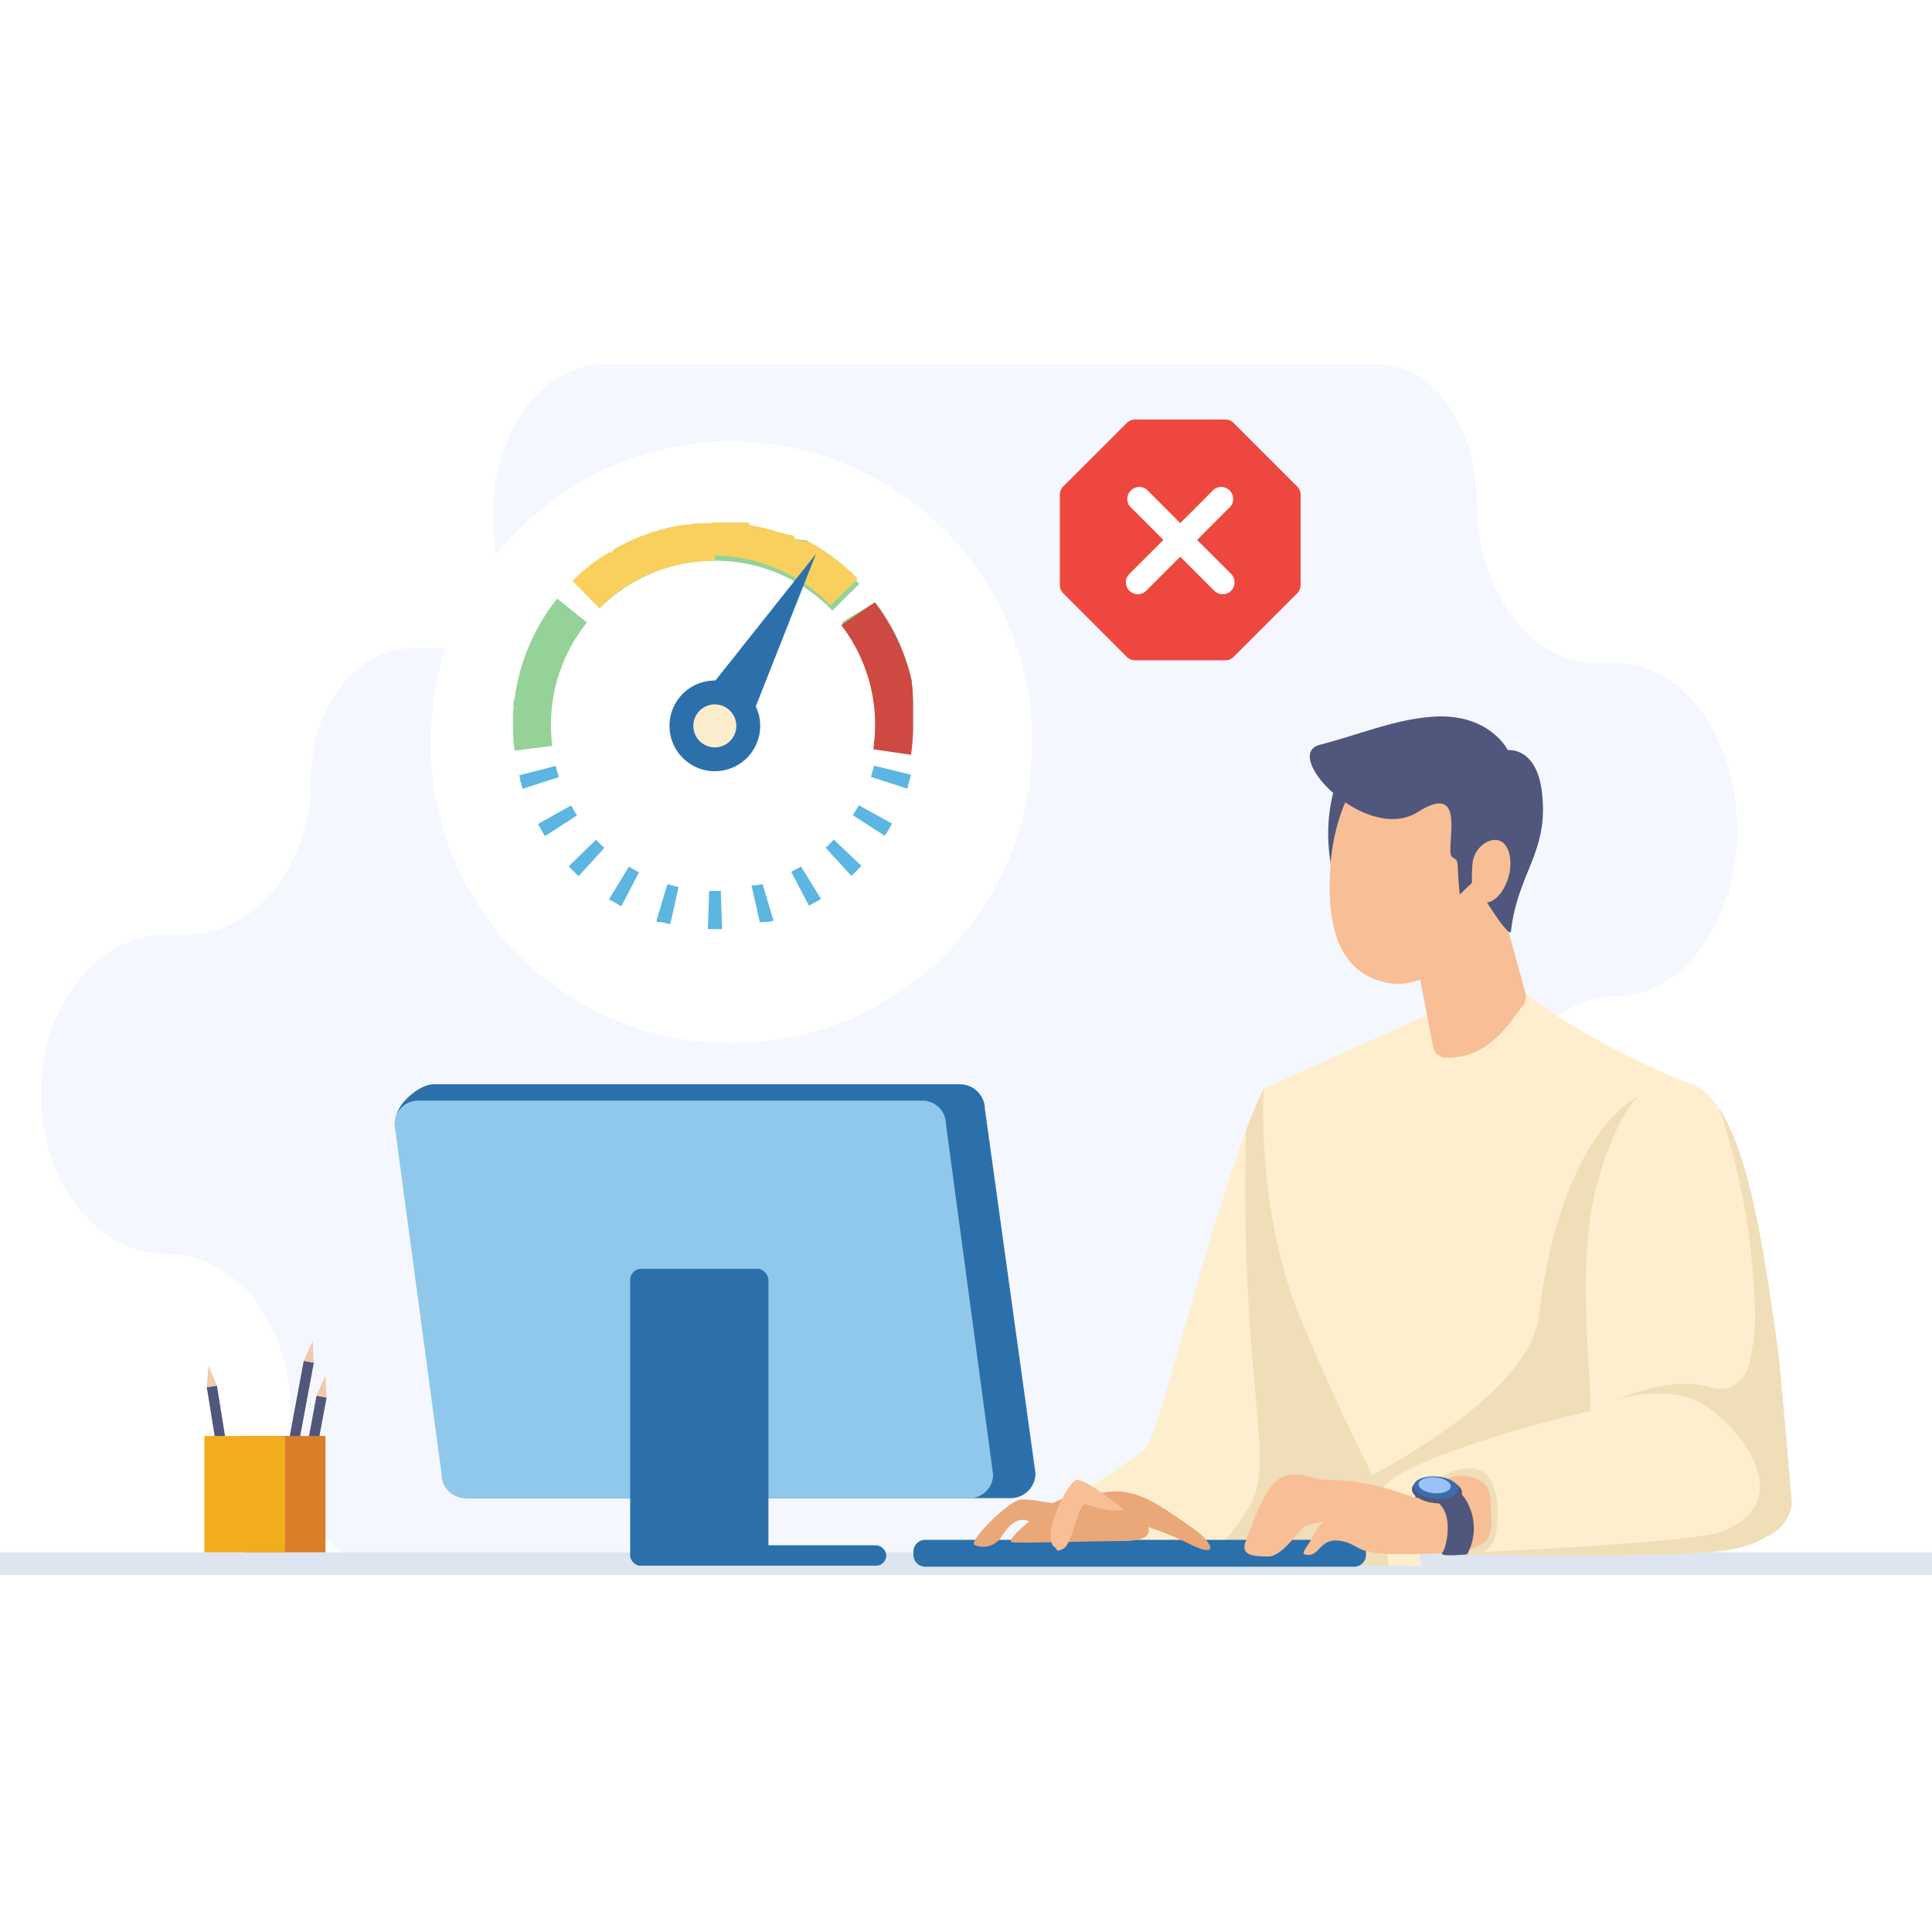 <svg xmlns="http://www.w3.org/2000/svg" xmlns:xlink="http://www.w3.org/1999/xlink" width="350" height="350" viewBox="0 0 350 350">
  <defs>
    <filter id="Ellipse_195" x="75" y="77" width="112" height="112" filterUnits="userSpaceOnUse">
      <feOffset dx="3" dy="3" input="SourceAlpha"/>
      <feGaussianBlur result="blur"/>
      <feFlood flood-color="#a1c7e9"/>
      <feComposite operator="in" in2="blur"/>
      <feComposite in="SourceGraphic"/>
    </filter>
    <clipPath id="clip-path">
      <rect id="Rectangle_1032" data-name="Rectangle 1032" width="83" height="45" transform="translate(-0.358 -0.39)" fill="none" stroke="#707070" stroke-width="1"/>
    </clipPath>
    <clipPath id="clip-path-2">
      <rect id="Rectangle_1035" data-name="Rectangle 1035" width="54" height="20" rx="8" transform="translate(0.42 -0.39)" fill="#fff" stroke="#707070" stroke-width="1"/>
    </clipPath>
    <clipPath id="clip-path-3">
      <rect id="Rectangle_1034" data-name="Rectangle 1034" width="19" height="28" rx="6" transform="translate(-0.357 0.357)" fill="none" stroke="#707070" stroke-width="1"/>
    </clipPath>
    <clipPath id="clip-path-4">
      <rect id="Rectangle_1033" data-name="Rectangle 1033" width="83" height="47" transform="translate(-0.358 -0.071)" fill="#fff" stroke="#707070" stroke-width="1"/>
    </clipPath>
    <clipPath id="clip-ConcurrentBlock">
      <rect width="350" height="350"/>
    </clipPath>
  </defs>
  <g id="ConcurrentBlock" clip-path="url(#clip-ConcurrentBlock)">
    <rect width="350" height="350" fill="#fff"/>
    <g id="Group_3068" data-name="Group 3068" transform="translate(-840 -54)">
      <g id="Group_3016" data-name="Group 3016" transform="translate(320.881 -43.235)">
        <path id="Path_611" data-name="Path 611" d="M294.514,168.588H257.17c4-4.511,6.545-11.343,6.545-18.991v-5.62c0-16.279,9.636-29.476,21.522-29.476,12.185,0,22.062-13.528,22.062-30.216S297.422,54.07,285.237,54.07h-3.614c-11.886,0-21.522-13.2-21.522-29.476h0c0-13.584-8.04-24.6-17.959-24.6H101.815C90.776,0,81.826,12.254,81.826,27.374c0,10.336,4.183,19.333,10.357,23.993H67.533c-10.28,0-18.614,10.563-18.614,23.593,0,15.615-9.987,28.273-22.306,28.273H22.866C10.238,103.233,0,116.209,0,132.216S10.238,161.2,22.866,161.2h0c12.319,0,22.306,12.658,22.306,28.273v5.39c0,13.03,8.334,23.593,18.614,23.593H150.4a16.8,16.8,0,0,0,1.985.119H294.514c11.239,0,20.349-11.19,20.349-24.993s-9.111-24.993-20.349-24.993" transform="translate(526.535 163.238)" fill="#9bc1f9" opacity="0.102"/>
        <rect id="Rectangle_235" data-name="Rectangle 235" width="112.046" height="98.316" transform="translate(717.167 282.747)" fill="none"/>
        <g id="Group_643" data-name="Group 643" transform="translate(519.119 227.023)">
          <rect id="Rectangle_237" data-name="Rectangle 237" width="350" height="4.112" transform="translate(0 151.429)" fill="#dee5f0"/>
          <g id="Group_608" data-name="Group 608" transform="translate(37.025 113.121)">
            <rect id="Rectangle_170" data-name="Rectangle 170" width="1.857" height="21.886" transform="translate(0.44 8.4) rotate(-9.118)" fill="#50567c"/>
            <path id="Path_554" data-name="Path 554" d="M2.7,24.277,2.4,28.229l1.833-.294Z" transform="translate(-1.957 -19.828)" fill="#efcbab"/>
            <rect id="Rectangle_171" data-name="Rectangle 171" width="21.886" height="1.857" transform="matrix(0.183, -0.983, 0.983, 0.183, 16.312, 31.448)" fill="#50567c"/>
            <path id="Path_555" data-name="Path 555" d="M110.842,38.063l1.825.339-.209-3.958Z" transform="translate(-90.532 -28.132)" fill="#efcbab"/>
            <rect id="Rectangle_172" data-name="Rectangle 172" width="21.886" height="1.857" transform="matrix(0.183, -0.983, 0.983, 0.183, 13.997, 25.137)" fill="#50567c"/>
            <path id="Path_556" data-name="Path 556" d="M99.825,0,98.209,3.618l1.826.339Z" transform="translate(-80.213 0.001)" fill="#efcbab"/>
            <rect id="Rectangle_173" data-name="Rectangle 173" width="14.626" height="21.079" transform="translate(7.313 17.229)" fill="#dc7d28"/>
            <rect id="Rectangle_174" data-name="Rectangle 174" width="14.626" height="21.079" transform="translate(0 17.229)" fill="#f2ac20"/>
          </g>
          <g id="Group_605" data-name="Group 605" transform="translate(71.468 0)">
            <path id="Path_524" data-name="Path 524" d="M650.457,365.9c-8.3,16.84-18.7,62.857-21.534,65.378S609.7,443.569,606.861,448.3s-1.576,3.152-.315,3.467,72.492.63,72.492.63-8.195-48.854-9.14-49.169S650.457,365.9,650.457,365.9" transform="translate(-492.997 -298.512)" fill="#fdefce"/>
            <path id="Path_525" data-name="Path 525" d="M722.9,452.166c13.083.091,26.888.163,34.487.2l-10.405-62.226c-5.55-10.76-12.287-24.242-12.287-24.242-1.045,2.123-2.125,4.71-3.219,7.615-1.079,46.737,5.652,59.837.6,68.164-3.945,6.5-7.546,9.406-9.173,10.488" transform="translate(-577.234 -298.513)" fill="#efdeb8"/>
            <path id="Path_527" data-name="Path 527" d="M807.761,294.488c11.831,10.921,32.922,19.268,32.922,19.268s9.245,38.977,6.515,59.909-1.213,25.179-1.213,25.179h-54.3s-7.288-10.114-20.629-41.561c-8.494-20.022-6.977-42.47-6.977-42.47l33.066-14.865Z" transform="translate(-606.617 -247.427)" fill="#ffeece"/>
            <path id="Path_529" data-name="Path 529" d="M808,161.173c-6.546,14.579,1.311,28.084,1.072,27.514s9.907-24.614,9.907-24.614Z" transform="translate(-636.245 -152.252)" fill="#50567c"/>
            <path id="Path_530" data-name="Path 530" d="M866.648,199.049l8.3,30.343a2.747,2.747,0,0,1-.525,2.458c-1.947,2.4-4.72,7.333-10.313,8.915a13.845,13.845,0,0,1-3.511.394,2.37,2.37,0,0,1-2.339-1.918l-5.562-28.78Z" transform="translate(-670.091 -179.348)" fill="#f8be95"/>
            <path id="Path_532" data-name="Path 532" d="M833.173,181.587c-1.838,9.982-9.307,16.733-16.683,15.079s-10.9-8.115-10.029-21.068c.679-10.162,5.691-21.209,13.067-19.555s15.482,15.563,13.645,25.545" transform="translate(-636.92 -148.463)" fill="#f8be95"/>
            <g id="Group_526" data-name="Group 526" transform="translate(172.808 65.877)">
              <path id="Path_528" data-name="Path 528" d="M844.83,457.169h54.3s-1.516-4.361,1.214-25.856c2.248-17.7-.068-46.564-.956-56.205l-4.938-2.173c-12.4,3.668-19.542,22.658-21.644,41.215-1.406,12.417-21.438,24.641-34.542,31.37a110.883,110.883,0,0,0,6.565,11.65" transform="translate(-838.265 -371.629)" fill="#efdeb8"/>
              <path id="Path_533" data-name="Path 533" d="M910,368.611c10.987,2.546,13.028,25.448,16.6,49.6.411,2.78,2.522,26.311,2.522,26.311a7.248,7.248,0,0,1-3.993,6.47c-3.591,1.843-5.043,3.235-25.846,3.451-19.979.207-45.739-.647-45.739-.647s-.228-7.63,1.821-11.358c3.082-5.607,34.672-13.658,37.614-14.09.42-6.039-2.9-27.887,1.681-42.7,3.152-10.19,6.541-15.528,10.786-16.923a8.312,8.312,0,0,1,4.554-.115" transform="translate(-849.187 -368.35)" fill="#ffeece"/>
              <path id="Path_534" data-name="Path 534" d="M893.25,467.443c9.849.152,23.367.3,34.442.183,20.8-.216,22.256-1.61,25.846-3.456a7.6,7.6,0,0,0,4.413-5.833s-2.124-25.081-2.521-27.868c-2.312-16.2-4.809-34.742-10.622-43.691a125.273,125.273,0,0,1,6.441,36.29,37.13,37.13,0,0,1-1.073,9.994c-.945,3.186-3.362,5.185-7.145,4.1-7.565-2.16-17.02,2.377-17.02,2.377s7.144-2.593,13.869-.216,20.593,18.146,5.464,23.979c-4.63,1.785-32.361,3.241-52.093,4.138" transform="translate(-877.6 -381.533)" fill="#efdeb8"/>
            </g>
            <path id="Path_535" data-name="Path 535" d="M857.06,612.472a10.417,10.417,0,0,1,8.546-4.763c5.744,0,5.323,9.386,4.483,12.468s-4.2,3.222-4.2,3.222l-12.328-.56Z" transform="translate(-670.704 -471.498)" fill="#efdeb8"/>
            <path id="Path_536" data-name="Path 536" d="M621.269,658.1H543.554a2.137,2.137,0,0,1-2.131-2.131v-.613a2.137,2.137,0,0,1,2.131-2.131h77.715a2.137,2.137,0,0,1,2.131,2.131v.613a2.137,2.137,0,0,1-2.131,2.131" transform="translate(-447.411 -504.059)" fill="#2c70ab"/>
            <path id="Path_537" data-name="Path 537" d="M782.906,615.861c-12.048-4.343-15.208-2.708-17.931-3.5-6.724-1.961-8.405-.28-12.748,11.627-.865,2.373,1.681,2.521,4.2,2.521s5.6-4.9,6.584-5.463a13.7,13.7,0,0,1,3.642-.841s-.841,0-2.1,2.521-2.8,3.5-.841,3.5,2.241-3.222,5.884-2.522,2.241,2.522,11.347,2.382,15.978,0,15.831-5.464c-.141-5.183.433-7.775-4.483-8.685-3.783-.7-9.386,3.922-9.386,3.922" transform="translate(-598.091 -474.327)" fill="#f8be95"/>
            <path id="Path_538" data-name="Path 538" d="M860.652,618.314c8.055-.91,5.691,9.123,4.851,9.964s4.485.3,4.485.3a9.726,9.726,0,0,0,.4-8.648,7.855,7.855,0,0,0-6.3-4.833l-3.572,1.961Z" transform="translate(-675.679 -476.779)" fill="#50567c"/>
            <path id="Path_539" data-name="Path 539" d="M867.763,616.652c-.1,1.244-2.217,2.082-4.72,1.873s-4.448-1.387-4.343-2.63,2.217-2.082,4.72-1.873,4.448,1.387,4.344,2.631" transform="translate(-674.38 -475.991)" fill="#50567c"/>
            <path id="Path_540" data-name="Path 540" d="M867.941,615.193c-.092,1.111-1.98,1.86-4.217,1.673s-3.973-1.239-3.881-2.35,1.981-1.86,4.217-1.673,3.974,1.239,3.881,2.35" transform="translate(-675.198 -475.15)" fill="#3e6bab"/>
            <path id="Path_541" data-name="Path 541" d="M868.737,615.058c-.067.8-1.426,1.339-3.035,1.2s-2.861-.892-2.794-1.692,1.426-1.339,3.036-1.2,2.86.892,2.793,1.692" transform="translate(-677.391 -475.53)" fill="#9bc1f9"/>
            <path id="Path_546" data-name="Path 546" d="M610.61,625.606c5.982-3.323,13.294-2.216,15.952,1.108s3.1,5.539-2.88,5.539-17.946.443-19.941.222,6.868-6.868,6.868-6.868" transform="translate(-491.782 -482.866)" fill="#eaa778"/>
            <path id="Path_547" data-name="Path 547" d="M659.744,622.738c6.425-1.551,10.815,2.188,16.174,5.76,4.653,3.1,5.588,6.117.443,3.545-7.533-3.767-11.964-4.21-11.964-4.21Z" transform="translate(-532.055 -481.991)" fill="#eaa778"/>
            <path id="Path_548" data-name="Path 548" d="M596.736,628.4c-3.245,0-6.077-1.035-8.368-.844s-9.544,7.635-8.4,8.207a2.6,2.6,0,0,0,.267.114,3.908,3.908,0,0,0,4.636-1.626c1.026-1.647,2.7-3.564,4.64-2.878a20.631,20.631,0,0,0,6.65,1.035Z" transform="translate(-474.899 -485.678)" fill="#eaa778"/>
            <path id="Path_549" data-name="Path 549" d="M629.809,627.488c-3.323-1.329,1.994-12.407,3.766-12.407s8.419,5.317,8.419,5.317-1.563.882-6.868-.886c-1.329-.444-2.437,7.09-3.988,7.976s-1.329,0-1.329,0" transform="translate(-509.875 -476.772)" fill="#f8be95"/>
            <path id="Path_550" data-name="Path 550" d="M823.226,159.812c.9.812,2.014,3.114,4.757,7.013.255.363,2.037,2.773,2.131,1.972,1.273-10.924,6.961-14.316,5.607-25.365-1-8.145-6.169-7.5-6.169-7.5s-3.335-6.816-13.718-6.041c-6.956.518-13.158,3.229-20.329,5.074s8.484,18.1,17.785,12.161,4.709,7.142,6.176,8.157.706.135,1.379,6.828" transform="translate(-627.87 -129.832)" fill="#50567c"/>
            <path id="Path_551" data-name="Path 551" d="M903.448,215.25c-.894,3.074-3.078,5.061-4.878,4.436s-1.854-3.123-1.642-6.7c.192-3.223,3.077-5.061,4.878-4.436s2.535,3.623,1.642,6.7" transform="translate(-701.669 -186.06)" fill="#f8be95"/>
            <g id="Group_528" data-name="Group 528" transform="translate(0 66.643)">
              <path id="Path_553" data-name="Path 553" d="M9.212,0H104.54a4.518,4.518,0,0,1,4.588,4.445L118.3,70.528a4.518,4.518,0,0,1-4.588,4.445H15.541a4.518,4.518,0,0,1-4.588-4.445L2.486,6.091C2.486,3.636,6.679,0,9.212,0Z" transform="translate(-2.175 0)" fill="#2c70ab"/>
              <path id="Path_552" data-name="Path 552" d="M4.269,0H95.634A4.269,4.269,0,0,1,99.9,4.269l8.539,63.471a4.269,4.269,0,0,1-4.269,4.269H12.808a4.269,4.269,0,0,1-4.269-4.269L0,4.269A4.269,4.269,0,0,1,4.269,0Z" transform="translate(0 2.963)" fill="#90c8eb"/>
              <rect id="Rectangle_168" data-name="Rectangle 168" width="25.047" height="53.794" rx="2" transform="translate(42.694 33.418)" fill="#2c70ab"/>
              <rect id="Rectangle_169" data-name="Rectangle 169" width="46.394" height="3.7" rx="1.85" transform="translate(42.694 83.511)" fill="#2c70ab"/>
            </g>
          </g>
        </g>
      </g>
      <g id="Group_3026" data-name="Group 3026" transform="translate(-245.334 -384.633)">
        <g transform="matrix(1, 0, 0, 1, 1085.33, 438.63)" filter="url(#Ellipse_195)">
          <circle id="Ellipse_195-2" data-name="Ellipse 195" cx="54.5" cy="54.5" r="54.5" transform="translate(75 77)" fill="#fff"/>
        </g>
        <g id="Mask_Group_6" data-name="Mask Group 6" transform="translate(1173.692 531.023)" clip-path="url(#clip-path)">
          <path id="Ellipse_196" data-name="Ellipse 196" d="M36.574,0H38.9l.034,0,.047,0h.731l.054,0h.548l.015,0h.014l.015,0h.014l.015,0H40.4l.015,0h.018l.025,0h0l.083.009h0l.027,0,.015,0H40.6l.016,0h.025l.014,0,.016,0,.014,0,.014,0,.014,0,.015,0,.014,0,.014,0,.014,0,.015,0,.015,0,.015,0,.015,0,.015,0,.015,0,.014,0,.014,0,.015,0,.014,0,.015,0,.014,0,.014,0,.015,0,.014,0,.014,0,.015,0,.015,0,.014,0,.015,0,.015,0,.014,0,.014,0,.014,0,.015,0,.014,0,.015,0,.014,0,.014,0,.015,0h0l.016,0,.015,0,.125.016h0l.014,0,.015,0,.014,0,.014,0,.014,0,.014,0,.015,0,.014,0,.014,0,.014,0,.015,0,.014,0,.014,0,.015,0,.015,0,.014,0,.014,0,.015,0,.015,0,.014,0,.014,0,.015,0,.015,0,.014,0,.014,0,.014,0,.015,0,.014,0,.014,0,.014,0,.015,0,.013,0,.014,0,.014,0,.015,0,.014,0,.014,0,.013,0,.016,0,.013,0,.014,0,.2.029.016,0h0l.014,0,.014,0,.014,0,.014,0h0l.013,0h0l.028,0h0l.014,0,.015,0,.014,0,.015,0,.013,0h0l.014,0,.014,0,.015,0,.014,0,.014,0,.014,0,.015,0,.014,0,.014,0,.014,0,.015,0,.014,0,.015,0,.014,0,.014,0,.014,0,.014,0,.014,0L42.6.5l.014,0,.014,0,.012,0h0l.015,0,.013,0,.323.056h0l.013,0h0l.014,0,.014,0,.014,0,.014,0,.014,0,.014,0,.014,0,.014,0,.014,0,.014,0,.014,0,.013,0h0l.015,0L43.2.6l.014,0,.014,0,.012,0,.014,0,.014,0,.015,0h0l.012,0h0l.012,0h0l.012,0h0l.012,0h0l.012,0,.014,0h0l.012,0h0l.027.005h0l.028.005h0L43.72.7h0l.027.005h0l.013,0h0l.013,0h0l.013,0h0l.012,0h0l.012,0h0l.012,0h0l.013,0h0l.013,0h0l.012,0h0l.012,0h0l.012,0h0l.012,0h0l.012,0,.013,0,.014,0h0l.011,0h0l.011,0h0l.011,0h0l.012,0h0l.013,0h0l.013,0h0l.013,0h0l.111.023h0L44.5.866h0l.055.012h0l.027.006h0l.013,0h0l.012,0h0l.012,0h0l.012,0h0l.012,0h0l.012,0h0l.012,0h0l.012,0h0l.012,0h0l.011,0h0l.011,0h0l.012,0h0l.012,0h0l.012,0h0l.012,0h0l.012,0h0l.012,0h0l.012,0h0l.012,0h0l.013,0h0l.027.006h0l.385.092h0l.055.013h0l.027.007h0l.027.007h0l.013,0h0l.013,0h0l.082.021h0l.013,0h0l.013,0h0l.041.01h0q.295.075.587.154h0l.013,0h0l.013,0h0l.081.022h0q.272.075.542.154h0l.054.016h0l.054.016h0l.108.032h0l.43.131h0l.013,0h0l.013,0h0l.026.008h0l.053.017h0l.013,0h0l.147.047h0q.241.077.48.158h0l.026.009h0l.013,0h0l.012,0h0l.012,0h0l.012,0h0l.012,0h0l.012,0h0l.012,0h0l.012,0h0l.012,0h0l.012,0h0l.012,0h0l.012,0h0l.025.009h0l.012,0h0l.012,0h0l.012,0h0l.013,0h0q.238.082.475.168h0l.026.009h0l.026.009h0l.013,0h0l.013,0h0l.012,0h0l.012,0h0l.012,0h0l.012,0h0l.012,0h0l.012,0h0l.012,0h0l.012,0h0l.011,0h0l.01,0h0l.011,0h0l.012,0h0l.025.009h0l.026.01h0l.026.01h0l.313.118h0l.026.01h0l.026.01h0l.051.02h0l.012,0h0l.012,0h0l.012,0h0l.012,0h0l.012,0h0l.012,0h0l.012,0h0l.011,0h0l.011,0h0l.012,0h0l.012,0h0l.012,0h0l.011,0h0l.011,0h0l.011,0h0l.011,0h0l.011,0h0l.012,0h0l.011,0h0l.011,0h0l.011,0h0l.011,0h0l.012,0h0l.011,0h0l.3.119h0l.011,0h0l.011,0h0l.012,0h0l.012,0h0l.011,0h0l.01,0h0l.011,0h0l.011,0h0l.01,0h0l.01,0h0l.011,0h0l.012,0h0l.01,0h0l.01,0h0l.01,0h0l.011,0h0l.01,0h0l.01,0h0l.011,0h0l.011,0h0l.011,0h0l.011,0h0l.012,0h0l.012,0h0l.012,0h0l.011,0h0l.064.027h0l.025.011h0l.2.086h0l.012.005h0l.012,0h0l.024.01h0l.012.005h0l.011,0h0l.011,0h0l.01,0h0l.011,0h0l.012.005h0L51.065,3h0l.011,0h0l.011,0h0l.01,0h0l.01,0h0l.01,0h0l.011,0h0l.011,0h0l.011,0h0l.01,0h0l.01,0h0l.01,0h0l.01,0,0,0,.009,0h0l.01,0h0l.01,0h0l.011,0h0l.01,0h0l.01,0h0l.01,0h0l.01,0h0l.01,0h0l.011,0h0l.011,0h0l.011.005h0l.012.005h0l.012.005h0l.177.079h0l.011,0h0l.009,0,0,0,.009,0,0,0,.007,0,.006,0,.007,0,.005,0,.007,0,.006,0,.008,0,0,0,.009,0,0,0,.009,0,0,0,.008,0,0,0,.008,0,0,0,.007,0,.005,0,.008,0,0,0,.008,0,0,0,.009,0,0,0,.009,0,0,0,.009,0,0,0,.009,0,0,0,.008,0,0,0,.007,0,.006,0,.008,0,0,0,.008,0,0,0,.009,0h0l.009,0,0,0,.01,0h0l.009,0,0,0,.008,0,0,0,.008,0,0,0,.008,0,0,0,.008,0,0,0,.008,0,0,0,.007,0,.005,0,.008,0,.005,0,.007,0,.006,0,.007,0,.006,0,.006,0,.007,0,.007,0,.006,0,.007,0,.006,0,.008,0,0,0,.008,0,0,0,.009,0h0l.011.005,0,0,.009,0h0l.011,0,0,0,.021.01h0l.068.032.005,0,.008,0,0,0,.009,0,0,0,.009,0h0l.009,0,0,0,.011.005h0l.009,0,0,0,.007,0,.005,0,.006,0,.007,0,.006,0,.006,0,.006,0,.007,0,.006,0,.006,0,.006,0,.007,0,.006,0,.006,0,.007,0,.006,0,.006,0,.007,0,0,0,.008,0,0,0,.007,0,.006,0,.007,0,.006,0,.007,0,.006,0,.006,0,.007,0,.005,0,.007,0,.005,0,.007,0,.006,0,.006,0,.007,0,.006,0,.006,0,.007,0,.006,0,.007,0,.006,0,.006,0,.006,0,.007,0,.005,0,.008,0,.005,0,.007,0,.006,0,.006,0,.007,0,.006,0,.005,0,.007,0,.005,0,.007,0,.005,0,.007,0,.005,0,.008,0,0,0,.01,0h0l.01.005h0l.009,0,0,0,.009,0h0l.01,0h0l.01,0h0l.01,0,0,0,.009,0h0l.01,0h0l.01.005.009,0h0l.008,0,.029.015h0l.005,0,.007,0,.008,0,0,0,.01.005h0l.009,0,0,0,.006,0,.006,0,.006,0,.007,0,.007,0,.006,0,.007,0,.005,0,.006,0,.007,0,.006,0,.006,0,.007,0,.006,0,.007,0,.006,0,0,0,.008,0,0,0,.009,0,0,0,.008,0,0,0,.008,0,0,0,.008,0,0,0,.008,0,0,0,.007,0,.006,0,.007,0,0,0,.008,0,0,0,.008,0,0,0,.009,0,0,0,.008,0,0,0,.009,0,0,0,.009,0,0,0,.009,0,0,0,.009,0h0l.01.005h0l.01,0h0l.009,0,0,0,.009,0,0,0,.009,0,0,0,.008,0,0,0,.008,0,.005,0,.008,0,0,0,.008,0,0,0,.008,0,0,0,.008,0,0,0,.008,0,0,0,.009,0,0,0,.009,0,0,0,.008,0,0,0,.01.005h0l.011.006h0l.012.006h0l.01.005h0l.024.013h0l.021.011.005,0,.048.025,0,0,.01.005h0l.012.006,0,0,.01.005,0,0,.009,0,0,0,.022.012h0l.01.005h0l.009,0,0,0,.009,0,0,0,.009,0,0,0,.008,0,0,0,.007,0,.005,0,.008,0,0,0,.009,0,0,0,.008,0,0,0,.008,0,0,0,.008,0,0,0,.008,0,0,0,.008,0,0,0,.008,0,0,0,.009,0h0l.009,0,0,0,.009,0,0,0,.008,0,0,0,.008,0,0,0,.008,0,0,0,.008,0,0,0,.008,0,0,0,.009,0,0,0,.009,0,0,0,.009,0,0,0,.009.005,0,0,.011.006h0l.011.006h0l.012.007h0L54,4.434h0l.025.013h0l.025.013h0l.012.007h0l.012.006h0l.012.007h0l.173.1h0l.011.006,0,0,.009,0,0,0,.009,0,0,0,.008,0,0,0,.009.005,0,0,.009.005h0l.01.006h0l.011.006h0l.011.006h0l.012.006h0l.012.007h0l.011.006h0l.011.006h0l.011.006h0l.01.006,0,0,.01.005h0l.01.006h0l.01.006h0l.01.006h0l.01.006h0l.01.006h0l.011.006h0l.011.006h0l.011.006h0l.012.007h0l.024.014h0l.1.056h0l.34.2h0l.023.014h0l.023.014h0l.023.014h0l.024.014h0l.048.029h0q.339.2.672.41h0a36.773,36.773,0,0,1,6.957,5.631L57.87,15.966a29.386,29.386,0,0,0-21.3-9.047V0ZM65.619,14.415a36.739,36.739,0,0,1,5.205,9.42h0l.048.131h0q.117.316.228.635h0l.023.066h0l.023.066h0l.023.066h0l.045.132h0l.044.132h0l.014.044h0l.065.2h0l.022.067h0l.021.066h0l.021.066h0l.021.066h0l.021.066h0c.04.126.079.252.117.379h0l.02.066h0l.02.066h0l.006.022h0l.013.044h0l.02.066h0l.013.044h0l.006.022h0l.013.044h0l.006.022h0l.019.067h0l.013.044h0l.006.022h0l.013.045h0l.006.022h0l.013.045h0l.019.067h0l.019.067h0l.018.066v0l.012.044h0l.006.022v0l.012.044h0l.006.022h0l.012.044h0l.006.021v0l.012.044h0l.006.022h0l.012.044v0l.006.021v0l.011.043v0l.006.021v0l.012.044h0l.006.022h0l.012.044v0l.006.022h0l.006.022h0l.006.022h0l.017.067v0L72,27.6h0l.011.045h0l.006.022v0l.011.044h0l.005.022v0l.011.044h0l.005.022v0l.011.043v0l.005.022h0l.011.044v0l.005.021v0l.011.043v0l.005.022h0l.011.044v0l.005.022h0l.011.044v0l.005.022h0l.005.022h0l.005.022v0l.005.022h0l.011.045v0l.01.045h0l.005.022v0l.005.022h0l.005.023h0l.005.022h0l.01.045h0l.005.023h0l.01.045h0l.005.022h0l.01.045h0l.005.022h0l.01.045h0l0,.022h0l.01.044v0l0,.022h0l.01.044v0l0,.022h0l.01.044v0l0,.022h0l0,.022h0l0,.022v0l.01.045h0l0,.022v0l0,.022h0l0,.022h0l0,.022v0l0,.022h0l0,.022h0l0,.022v0l.009.044v0l0,.022v0l.009.045h0l0,.022h0l.009.045h0l0,.023h0l.009.045h0l0,.022h0l.009.045v0l0,.022h0l.009.045h0l0,.022h0l.009.045v0l.009.045h0l0,.022v0l0,.022h0l0,.022h0l0,.022v0l.009.045h0l0,.022v0l0,.022h0l0,.021v0l0,.021v0l.008.044v0l0,.022v0l.008.044v0l0,.021v0l.008.044v0l0,.021v0l.008.044v0l0,.021v0l.008.044v0l0,.022h0l.008.045v0l0,.022v0l0,.022h0l0,.022v0l0,.022v0l0,.021v0l0,.021v0l0,.021v0l0,.021h0l0,.021v0l0,.021h0l0,.021v0l0,.021v0l0,.021h0l0,.02v0l0,.021v0l.007.043v0l0,.021v0l.007.044v0l0,.021v0l.007.043v0l0,.021v0l.007.043v0l0,.021v0l0,.022h0l0,.021v0l0,.021v0l0,.021h0l0,.022v0l0,.021v0l0,.021v0l0,.022v0l0,.022h0l0,.023h0l0,.022v0l0,.022h0l0,.021v0l0,.021v0l.007.044v0l0,.021v0l0,.021h0l0,.021v0l0,.022v0l.006.044v0l0,.022v0l.006.044v0l0,.021v0l.006.044v0l0,.022v0l.006.045v0l0,.022v0l0,.022h0l0,.022v0l0,.021v0l0,.022h0l0,.022v0l0,.022v0l.006.045v0l0,.022h0l0,.022v0l0,.022v0l.006.046h0l0,.022v0l0,.022h0l0,.022v0l0,.022v0l0,.022h0l0,.022v0l0,.022v0l.005.044v0l0,.022v0l.005.044v0l0,.022v0l.005.045v0l0,.022v0l0,.022h0l0,.022v0l0,.022v0l0,.022h0l0,.022v0l0,.022h0l.005.046v0l0,.022v0l0,.022h0l0,.022v0l0,.022h0l0,.022v0l0,.022v0l0,.022h0l0,.022v0l0,.022v0l0,.022h0l0,.022v0l0,.022v0l0,.022h0l0,.022v0l0,.022v0l0,.045v0l0,.022v0l0,.045v0l0,.022v0l0,.044v0l0,.022v0l0,.022h0l0,.022v0l0,.022v0l0,.022h0l0,.022v0l0,.022v0l0,.022h0l0,.022v0l0,.022v0l0,.021v0l0,.022v0l0,.022h0l0,.021v0l0,.022v0l0,.022h0l0,.022v0l0,.021v0l0,.021v0l0,.02v0l0,.021v0l0,.021v0l0,.02v0l0,.021v0l0,.044v0l0,.022v0l0,.044v0l0,.021v0l0,.021h0l0,.022v0l0,.022v0l0,.022h0l0,.022v0l0,.021v0l0,.02v0l0,.021v0l0,.021v.026l0,.021v0l0,.022v.363h0v.071h0v.072h0v.486h0v.145h0v.073h0v.488h0v.072h0v.367c0,.008,0,.014,0,.022v.029c0,.007,0,.013,0,.02v.246s0,0,0,0,0,.014,0,.022h0c0,.007,0,.015,0,.021v0c0,.007,0,.014,0,.021v.026h0c0,.007,0,.014,0,.021s0,0,0,0,0,.014,0,.021,0,0,0,0,0,.015,0,.022h0c0,.006,0,.013,0,.019v.005c0,.005,0,.011,0,.016s0,0,0,0,0,.012,0,.019,0,0,0,.005,0,.01,0,.015,0,0,0,0,0,.013,0,.019,0,0,0,0,0,.011,0,.016,0,0,0,0,0,.013,0,.019v0c0,.006,0,.012,0,.017s0,0,0,.005,0,.012,0,.017v0q0,.01,0,.019s0,0,0,0,0,.011,0,.016v0c0,.006,0,.013,0,.019v0c0,.005,0,.01,0,.016s0,0,0,0,0,.013,0,.019v.019s0,0,0,.005,0,.012,0,.018,0,0,0,0,0,.011,0,.017v.11c0,.007,0,.013,0,.02v.234h0v.212h0v.021h0v.042h0v.084h0a37.166,37.166,0,0,1-.334,4.017h0l-.006.04v0l0,.019h0l0,.019v0l0,.016v0l0,.018v0l0,.016v0l0,.017v0l0,.015v.007l0,.013v.006l0,.016v.026l0,.015v0l-6.812-1a30.286,30.286,0,0,0,.315-4.369,29.646,29.646,0,0,0-6.108-18.13ZM65.24,44.554l6.646,1.8a36.6,36.6,0,0,1-1.613,4.7h0q-.084.2-.17.4h0l-.005.012h0l-.005.012h0l-.005.013h0l-.118.267h0l0,.011v0l0,.011v0l0,.01v0l0,.011v0l0,.01v0l0,.01v0l0,.01,0,0,0,.009,0,0,0,.008,0,0,0,.009,0,0,0,.009,0,0,0,.009,0,0,0,.009,0,0,0,.01v0l0,.01,0,0,0,.009v0l0,.01v0l-.044.1v0l-.011.025h0l-.005.012h0l0,.01v0l0,.011v0l0,.01,0,0,0,.009,0,0,0,.008,0,.005,0,.008,0,0,0,.009,0,0,0,.008,0,0,0,.008,0,.005,0,.008,0,0,0,.009,0,0,0,.008,0,.005,0,.007,0,.006,0,.007,0,.006,0,.007,0,.005,0,.007,0,.005,0,.008,0,.006,0,.007,0,0,0,.009,0,0,0,.009,0,0,0,.009,0,0-.04.084h0l0,.01,0,0,0,.009,0,0,0,.009,0,0,0,.009,0,0,0,.007,0,.006,0,.007,0,.005,0,.007,0,.006,0,.007,0,.006,0,.006,0,.007,0,.006,0,.007,0,.006,0,.007,0,.006,0,.007,0,.005,0,.008,0,.005,0,.007,0,.005,0,.007,0,.006,0,.008,0,0,0,.009,0,0,0,.009,0,0,0,.009,0,0,0,.009v0l0,.009,0,0,0,.009v0l0,.009,0,0-.025.051,0,0,0,.009v0l0,.01,0,.006,0,.007,0,.006,0,.006,0,.006,0,.007,0,.005,0,.007,0,.006,0,.007,0,.006,0,.007,0,.006,0,.007,0,.005,0,.007,0,.006,0,.007,0,.006,0,.007,0,.006,0,.008,0,0,0,.007,0,.005,0,.008,0,.005,0,.007,0,.005,0,.008,0,0,0,.008,0,0,0,.008,0,0,0,.008,0,0,0,.009,0,0,0,.009,0,0,0,.01v0l-.006.011v0l-.026.051h0l-.006.012,0,0,0,.009,0,0,0,.008,0,0,0,.008,0,0,0,.008,0,0,0,.008,0,.005,0,.008,0,0,0,.009,0,0,0,.008,0,0,0,.009,0,0,0,.009,0,0,0,.009,0,0,0,.009v0l-.005.01v0l-.005.011h0l-.005.011v0l-.005.011v0l-.006.011v0l-.012.024h0l-.078.153h0l-.006.012h0l-.006.013h0l-.013.025v0l-.006.011h0l-.006.012v0l-.006.011h0l-.006.011v0l-.006.011h0l-.006.011v0l-.006.011h0l-.006.011v0L69,53.764h0L69,53.777h0l-.013.025h0l-.107.2h0l-.027.05h0l-.02.037h0l-.006.012v0a36.85,36.85,0,0,1-5.643,7.865h0l-.039.041h0l-.029.031h0l-.008.009,0,0-.009.009h0l-.009.01h0l-.009.01h0l-.009.01h0l-.117.123,0,0-.008.009h0l-.009.01h0l-.009.009h0l-.009.009v0l-.009.009h0l-.008.009,0,0-.007.008,0,0-.007.007,0,0-.007.007,0,0-.007.008,0,0-.008.008,0,0-.008.008,0,0-.008.008,0,0-.007.008,0,0-.008.008,0,0-.007.008,0,0-.008.008,0,0-.008.009,0,0-.009.01h0l-.1.1h0l-.008.009,0,0-.007.007,0,0-.006.007,0,0-.006.006,0,0-.007.007,0,0-.007.008,0,0-.008.008,0,0-.007.007,0,0-.008.008,0,0-.007.008,0,0-.007.007,0,0-.007.007,0,0-.007.007,0,0-.008.008,0,0-.008.008,0,0-.008.008,0,0-.008.008,0,0-.009.009h0l-.008.008,0,0-.009.009h0l-.07.07h0l-.009.009h0l-.009.009,0,0-.008.008,0,0-.007.007,0,0-.006.006,0,0-.005.005,0,0-.006.006,0,0,0,0-.005.005-.005,0,0,0-.005.005,0,0-.006.006,0,0-.005.005,0,0-.005.005,0,0-.005,0,0,0-.005.005,0,0,0,0-.006.006,0,0-.005.005-.005.005,0,0-.006.006,0,0-.005.005-.005,0,0,0L62.173,63l-.006.005,0,0-.006.006,0,0,0,0-.005.005,0,0-.006.006-.02.02,0,0-.006.006,0,0-.005.005,0,0-.006.006,0,0,0,0-.006.006,0,0-.006.006,0,0-.005.005,0,0-.006.005,0,0-.006.006,0,0-.006.006,0,0-.006.006,0,0L62,63.175l0,0-.007.007,0,0-.007.007,0,0-.006.006,0,0-.006.006,0,0-.007.006,0,0-.007.007,0,0-.007.006,0,0-.007.007,0,0-.007.007,0,0-.008.008h0l-.008.008,0,0-.008.007h0l-.009.009h0l-.118.113h0l-.01.009h0l-.009.009,0,0-.009.008h0l-.009.008,0,0-.009.009h0l-.009.009h0l-.009.009h0l-.01.009h0A36.692,36.692,0,0,1,54.322,68.9L50.976,62.85A30,30,0,0,0,65.24,44.554ZM24.714,64.115a29.675,29.675,0,0,0,23.12.255l2.613,6.4a36.165,36.165,0,0,1-6.5,1.99h0l-.433.086h0l-.013,0h0l-.012,0h0l-.013,0h0l-.027.005h0l-.027.005h0l-.013,0h0l-.013,0h0l-.027.005h0l-.281.052-.014,0-.013,0-.015,0-.014,0-.014,0-.014,0-.014,0-.014,0-.014,0-.014,0-.015,0-.014,0h0l-.084.015h0l-.212.036h0l-.015,0-.014,0-.014,0-.014,0-.014,0-.014,0-.015,0-.014,0-.015,0-.014,0-.014,0-.013,0-.015,0-.014,0-.015,0-.014,0-.015,0-.014,0-.014,0-.014,0-.014,0-.014,0h0l-.014,0-.028,0h0l-.113.018-.014,0-.014,0-.015,0-.014,0-.015,0-.014,0-.014,0-.014,0-.015,0L42,73.1l-.014,0-.013,0-.014,0-.014,0-.014,0-.013,0-.015,0-.015,0-.014,0-.014,0-.015,0-.015,0-.014,0-.013,0-.015,0h0l-.041.006h0l-.057.008h0l-.015,0-.014,0-.018,0-.014,0-.013,0-.014,0-.015,0-.015,0-.013,0-.014,0-.015,0-.015,0-.014,0-.015,0-.014,0-.014,0-.013,0-.014,0-.014,0-.014,0-.014,0-.014,0-.014,0-.014,0-.014,0-.015,0-.014,0-.014,0-.014,0-.015,0-.014,0-.014,0-.057.007h0l-.026,0-.014,0-.014,0-.015,0-.014,0-.014,0-.014,0-.014,0-.014,0-.014,0-.014,0-.014,0-.014,0-.014,0-.014,0-.015,0-.014,0-.015,0-.014,0-.014,0-.014,0-.014,0-.014,0-.014,0-.014,0-.014,0-.014,0-.015,0-.013,0h-.013l-.015,0-.02,0h0l-.043,0-.014,0-.014,0-.014,0-.014,0-.014,0-.014,0-.014,0-.014,0-.014,0-.014,0-.014,0-.014,0-.014,0-.014,0-.014,0h-.084l-.015,0H40.3l-.015,0h-.043l-.016,0-.029,0h0l-.028,0h-.485l-.021,0h-.48l-.043,0h-.476l-.034,0H34.516l-.057,0h0l-.056,0h-.416l-.049,0-.03,0h-.439l-.055,0h-.435l-.128-.013h-.012l-.015,0-.015,0-.015,0h-.013l-.015,0-.015,0-.015,0-.014,0-.015,0-.014,0-.015,0-.014,0-.014,0-.015,0-.015,0-.014,0-.014,0-.015,0-.015,0-.015,0-.014,0-.014,0-.015,0h0l-.157-.018h0l-.015,0-.014,0-.014,0-.014,0-.014,0-.015,0-.014,0-.015,0-.015,0-.015,0-.015,0-.015,0-.014,0-.014,0-.014,0-.014,0-.014,0-.014,0-.014,0-.015,0-.014,0-.015,0-.028,0h0l-.256-.033-.015,0-.014,0-.015,0-.014,0-.015,0-.014,0-.014,0-.014,0-.015,0-.014,0-.014,0-.014,0-.015,0h0l-.043-.006h0l-.284-.041h0l-.056-.008-.014,0h0l-.042-.006-.015,0h0l-.042-.006h0L31,73.083h0a36.175,36.175,0,0,1-9.043-2.628ZM7.745,43.92A30,30,0,0,0,21.6,62.526L18.127,68.5q-.915-.538-1.8-1.128h0l-.011-.007h0l-.01-.007h0l-.011-.007h0l-.011-.008h0l-.022-.015h0l-.011-.007h0l-.011-.008h0l-.011-.007h0l-.011-.007h0l-.01-.007h0l-.023-.015h0l-.011-.007h0l-.135-.092h0l-.01-.007h0L16,67.145h0l-.01-.007h0l-.009-.006,0,0-.009-.006,0,0-.009-.006h0l-.009-.006,0,0-.009-.006,0,0-.009-.006h0l-.01-.007h0l-.009-.006,0,0-.009-.006h0l-.009-.007h0l-.01-.007h0l-.01-.007h0l-.044-.03h0l-.088-.061,0,0-.008-.006,0,0-.007,0-.005,0-.006,0-.005,0-.006,0-.006,0-.006,0-.005,0-.006,0-.005,0-.006,0,0,0-.007,0,0,0-.006,0,0,0-.006,0-.006,0-.006,0-.006,0-.005,0-.006,0-.005,0-.006,0-.006,0-.006,0-.005,0-.006,0-.006,0-.006,0-.006,0-.006,0-.006,0-.006,0-.006,0-.005,0-.006,0-.006,0-.005,0-.006,0-.006,0-.005,0-.006,0,0,0-.007-.005,0,0-.007-.005-.006,0,0,0-.035-.025h0l-.011-.008h0l-.01-.007,0,0-.009-.006,0,0-.007-.005,0,0-.008-.006,0,0-.008-.006,0,0-.008-.006,0,0-.007-.005,0,0-.007-.005,0,0-.007,0,0,0-.007,0-.005,0-.006,0,0,0-.008-.006,0,0-.008-.006,0,0-.008-.006,0,0-.007-.005,0,0-.007-.005,0,0-.007-.005,0,0-.007-.005,0,0-.008-.005,0,0-.009-.006,0,0-.011-.008h0l-.01-.007h0l-.011-.008h0l-.011-.008h0l-.022-.016h0l-.045-.033h0l-.01-.007h0l-.009-.007,0,0L15,66.434h0l-.009-.007,0,0-.008-.006,0,0-.009-.007h0l-.01-.007h0l-.009-.007,0,0-.009-.006,0,0-.009-.007,0,0-.009-.007,0,0-.008-.006,0,0-.009-.006,0,0-.01-.007h0l-.01-.007h0l-.009-.007,0,0-.01-.007h0l-.011-.008h0l-.01-.008h0l-.01-.007h0l-.182-.136h0l-.045-.034h0l-.045-.034h0A36.793,36.793,0,0,1,1.06,45.575ZM8.024,13.78,13.4,18.107A29.6,29.6,0,0,0,6.884,36.753a30.35,30.35,0,0,0,.228,3.72L.28,41.325c-.016-.127-.03-.252-.045-.379h0v-.03l0-.039v-.131l0-.017h0l0-.017v0l0-.014v0l0-.016h0L.2,40.621h0Q.049,39.173.012,37.694h0l0-.071V37.55h0v-.017h0v-.053h0v-.053h0v-.09H0v-.162H0v-.236c0-.006,0-.011,0-.017H0v-.039s0-.008,0-.011V36.86s0-.009,0-.013v0q0-.008,0-.016s0,0,0-.005,0-.008,0-.012,0,0,0-.006,0-.007,0-.011,0,0,0-.007,0-.007,0-.011V36.77c0-.006,0-.011,0-.017H0c0-.007,0-.016,0-.023s0,0,0,0,0-.014,0-.022,0,0,0,0,0-.015,0-.022v-.024s0,0,0,0,0-.015,0-.022,0,0,0,0V36.6c0-.015,0-.031,0-.046V36.4H0v-.355h0v-.177h0v-.176h0v-.176h0v-.176h0v-.352h0v-.075h0v-.1h0V34.63h0v-.075h0v-.175h0v-.152l0-.046v0l0-.022v0l0-.023v0l0-.023h0l0-.023v0l0-.022v0L.1,34v0l0-.022v0l0-.023v0l0-.023h0l0-.023v0l0-.023v0l0-.047v0l0-.023v0l0-.023h0l0-.024h0l0-.023v0l0-.022v0l0-.046v0l0-.022v0l0-.022v0l0-.022v0l0-.022v0l0-.022v0l0-.046v0l0-.022v0l0-.023h0l0-.023h0l0-.022v0l0-.022v0l0-.023h0l0-.023v0l0-.022v0l0-.023h0l0-.023v0l0-.023v0l0-.022v0l0-.046v0l0-.022v0l0-.023h0l0-.024h0l0-.023v0l0-.023h0l0-.048v0l0-.023v0l0-.048h0l0-.023v0l0-.023v0l0-.046v0l0-.022v0l0-.023h0l0-.022v0l0-.022v0l0-.022v0l0-.023h0l0-.023v0l0-.022v0l.005-.047h0l0-.023v0l0-.023h0l.005-.047v0l0-.023v0l.006-.047v0l0-.023v0l0-.023h0l.006-.047v0l0-.022v0l.006-.047v0l0-.023v0l0-.023v0l.006-.046v0l0-.023v0L.3,32.019v0L.3,32v0l0-.022v0l0-.022h0l0-.023v0l0-.022v0l.006-.046v0l0-.022v0l0-.022v0l0-.023h0l0-.022v0l0-.022v0l.006-.046v0l0-.022v0l0-.023h0l0-.024h0l0-.023v0l0-.022v0L.37,31.5v0l0-.022v0l0-.022v0l0-.023h0l0-.023v0l0-.023v0L.4,31.333v0l0-.022v0l0-.023h0l0-.023h0l0-.023v0l0-.022v0l.007-.046v0l0-.023v0l0-.023h0l0-.023h0l0-.023v0l0-.022v0l.007-.046v0l0-.022v0l0-.022h0l0-.023h0l0-.022v0l0-.022v0l.007-.046v0l0-.022v0l0-.022v0l0-.023h0l0-.023v0l0-.023h0L.5,30.649v0l0-.023v0l0-.023h0l0-.022v0l0-.022v0l0-.022v0l.008-.046v0l0-.022v0l0-.022h0l0-.022v0l0-.022v0l0-.022v0L.56,30.31v0l0-.022v0l.013-.07h0l0-.023v0l.008-.047h0l0-.023v0L.6,30.067h0l0-.023v0l0-.023h0l.009-.047h0l0-.023h0L.635,29.9h0l0-.023v0l0-.023h0L.653,29.8h0l0-.023h0l.009-.047h0l0-.023v0l0-.023h0l.009-.047h0l0-.023v0L.7,29.56h0l0-.023v0l0-.023h0l.01-.048h0l0-.024h0l.01-.047h0l0-.023h0L.753,29.3h0l0-.024h0l.01-.047h0l0-.023h0l.015-.071h0l0-.023h0l.01-.047h0l0-.023v0l.015-.07h0l0-.023h0l.015-.07h0l.005-.023h0l.01-.047h0l.005-.023h0L.881,28.7h0L.9,28.626h0L.9,28.6h0l.032-.142h0l.022-.095h0l.016-.071h0l.005-.023h0l.011-.047h0L1,28.2H1l.017-.07h0l.006-.023h0l.011-.047h0l.006-.023h0l.017-.07h0l.006-.023h0l.011-.047h0l.006-.023h0l.017-.07h0l.024-.094h0q.03-.118.06-.236h0L1.2,27.37h0l.018-.07h0l.006-.023h0l.012-.047h0l.006-.023h0l.019-.07h0A36.7,36.7,0,0,1,8.024,13.78ZM36.574,0V6.918A29.44,29.44,0,0,0,15.737,15.5l-4.832-4.928a36.819,36.819,0,0,1,4.743-3.966h0l.113-.079h0q.316-.22.637-.434h0l.011-.007h0l.011-.007h0l.01-.007h0l.01-.007,0,0,.009-.006h0l.01-.006h0l.01-.006h0l.009-.006,0,0,.008-.005,0,0,.009-.006,0,0,.009-.006h0L16.536,6l0,0,.009-.006h0l.01-.006h0l.01-.006h0l.009-.006,0,0,.009-.006,0,0,.009-.006,0,0,.009-.006h0l.009-.006,0,0,.009-.006h0l.009-.006,0,0,.009-.006,0,0,.008-.005,0,0,.008-.005,0,0L16.7,5.9l0,0,.008-.005,0,0,.008-.005,0,0,.008-.005,0,0,.008-.006,0,0,.009-.006,0,0,.008-.005,0,0,.008-.005,0,0,.008-.005,0,0,.009-.006,0,0,.009-.006,0,0,.009-.006,0,0,.009-.006,0,0,.009-.006,0,0,.008-.005,0,0,.007,0,0,0,.008-.005,0,0,.009-.006,0,0,.008-.005,0,0,.008-.005,0,0,.008-.005,0,0,.009-.006,0,0,.008-.005,0,0,.007,0,0,0,.008,0,0,0,.008-.005,0,0L17,5.7l0,0,.008-.005,0,0,.009-.005,0,0,.009-.006,0,0,.007,0,0,0,.007,0,0,0,.008,0,0,0,.008-.005,0,0,.007,0,0,0,.008-.005,0,0,.008-.005,0,0,.008-.005,0,0,.007,0,.005,0,.007,0,0,0,.008,0,0,0,.008-.005,0,0,.007,0,0,0,.007,0,0,0,.008,0,0,0,.008-.005,0,0,.005,0,.006,0,0,0,.007,0,.006,0,.005,0,.006,0,.005,0,.005,0,.006,0,.01-.006h0l.022-.014h0l.007,0,0,0,.009-.006h0l.07-.044,0,0,.006,0,.01-.006h0l.007,0,.005,0,.007,0,0,0,.007,0,0,0,.006,0,.005,0,0,0,.007,0,.006,0,.005,0,.008,0,0,0,.009-.005,0,0,.008,0,0,0,.009-.005,0,0,.009-.005,0,0,.008-.005,0,0,.007,0,0,0,.008,0,0,0,.008-.005,0,0,.009-.005,0,0,.008,0,0,0,.008,0,0,0,.007,0,0,0,.008,0,0,0,.006,0,.006,0,.006,0,.005,0,.007,0,0,0,.007,0,0,0,.006,0,.006,0,.007,0,.005,0,.006,0,.005,0,.006,0,.006,0,0,0,.007,0,.005,0,.006,0,.006,0,0,0,.007,0,0,0,.006,0,.005,0,.007,0,0,0,.007,0,0,0,.007,0,.005,0,.006,0,.006,0,.007,0,0,0,.008,0,0,0,.008,0,0,0,.007,0,.005,0,.007,0,0,0,.007,0,0,0,.007,0,0,0,.006,0,.006,0,.007,0,0,0,.008,0,0,0,.009-.005,0,0,.008,0,0,0,.008,0,0,0,.008,0,0,0,.008,0,0,0,.007,0,.005,0,.007,0,0,0,.008,0,0,0,.008,0,0,0,.007,0,0,0,.007,0,0,0,.007,0,0,0,.008,0,0,0,.007,0,.005,0,.007,0,0,0,.008,0,0,0,.009-.005h0l.009-.005,0,0,.009-.005,0,0,.009-.005,0,0,.009-.005,0,0,.008,0,0,0,.008,0,0,0,.009-.005h0l.01-.006h0l.01-.006h0L18.3,4.91h0l.009-.006h0l.01-.006h0l.01-.006,0,0,.009,0h0l.01-.006h0l.023-.013h0l.046-.027h0q.189-.109.379-.215h0l.023-.013h0l.023-.013h0l.011-.006h0l.011-.006h0l.011-.006h0l.01-.006h0l.011-.006h0l.035-.02h0l.012-.006h0l.012-.006h0l.012-.006h0L19,4.512h0l.012-.006h0l.012-.007h0l.024-.013h0l.036-.02h0l.011-.006h0l.011-.006h0l.084-.046h0l.011-.006h0l.011-.006h0l.024-.013h0l.011-.006h0l.011-.006h0l.01-.006h0l.01-.005h0l.01-.005h0l.01-.005h0l.01-.006h0l.011-.006h0l.011-.006h0l.011-.006h0l.011-.006h0l.011-.006h0L19.4,4.3h0l.011-.006h0l.036-.019h0l.012-.006h0l.024-.013h0A36.2,36.2,0,0,1,29.938.6h0l.223-.04h0q.446-.079.9-.148h0l.013,0h0l.014,0h0L31.127.4h0l.015,0,.014,0,.014,0,.014,0,.014,0,.028,0h0l.014,0h0l.015,0,.013,0h0l.014,0,.013,0h0l.013,0h0l.013,0h0l.013,0h0l.013,0h0l.013,0h0l.013,0h0l.012,0h0l.013,0h0l.013,0h0l.013,0h0l.013,0h0l.013,0h0l.013,0h0l.013,0h0l.015,0,.014,0,.014,0,.014,0,.014,0,.013,0h0l.015,0,.014,0,.015,0,.013,0h0l.014,0h0l.013,0h0l.014,0h0l.027,0h0l.014,0h0l.014,0h0q.324-.043.651-.081h0l.027,0h.016l.015,0h.014l.015,0h.042l.015,0,.014,0,.014,0,.014,0,.014,0H32.6l.015,0,.015,0,.015,0h.014l.014,0h.014L32.7.2h.028l.014,0,.015,0h.1l.015,0H33.4l.313-.026h2.861Z" transform="translate(4.568 2.27)" fill="#95d298"/>
        </g>
        <g id="Mask_Group_9" data-name="Mask Group 9" transform="translate(1187.914 531.023)" clip-path="url(#clip-path-2)">
          <path id="Ellipse_200" data-name="Ellipse 200" d="M36.753,0h2.335l.035,0,.048,0H39.9l.054,0h.551l.015,0h.015l.015,0h.014l.015,0H40.6l.015,0h.019l.025,0h0l.083.009h0l.027,0,.015,0H40.8l.016,0h.026l.014,0,.016,0,.015,0,.014,0,.014,0,.015,0,.014,0,.014,0,.014,0,.015,0,.015,0,.015,0,.015,0,.015,0,.015,0,.014,0,.014,0,.015,0,.015,0,.015,0,.014,0,.014,0,.015,0,.014,0,.014,0,.015,0,.015,0,.014,0,.015,0,.015,0,.015,0,.014,0,.014,0,.015,0,.015,0,.015,0,.015,0,.014,0,.015,0h0l.016,0,.015,0,.125.016h0l.014,0,.015,0,.014,0,.014,0,.014,0,.014,0,.015,0,.014,0,.014,0,.015,0,.015,0,.014,0,.014,0,.015,0,.015,0,.014,0,.014,0,.015,0,.015,0,.014,0,.014,0,.015,0,.015,0,.014,0,.014,0,.014,0,.015,0,.014,0,.014,0,.014,0,.015,0,.014,0,.014,0,.014,0,.016,0,.014,0,.014,0,.013,0,.016,0,.013,0,.014,0,.2.029.016,0h0l.015,0,.014,0,.014,0,.014,0h0l.013,0h0l.028,0h0l.014,0,.015,0,.014,0,.015,0,.013,0h0l.014,0,.014,0,.015,0,.014,0,.014,0,.014,0,.015,0,.014,0,.014,0,.014,0,.015,0,.014,0,.015,0,.014,0,.014,0,.014,0,.014,0,.014,0,.015,0,.014,0,.014,0,.012,0h0l.015,0,.013,0L43.2.564h0l.013,0h0l.014,0,.014,0,.014,0,.014,0,.014,0,.014,0,.014,0,.014,0,.014,0,.014,0,.014,0,.013,0h0L43.4.6l.014,0,.014,0,.014,0,.012,0,.014,0,.014,0,.015,0h0l.012,0h0l.012,0h0l.012,0h0l.012,0h0l.012,0,.014,0h0l.012,0h0l.027.005h0l.028.005h0l.28.054h0l.027.005h0l.013,0h0l.013,0h0l.013,0h0l.012,0h0l.012,0h0l.012,0h0l.013,0h0l.013,0h0l.012,0h0l.012,0h0l.012,0h0l.012,0h0l.012,0,.013,0,.014,0h0l.011,0h0l.011,0h0l.011,0h0l.012,0h0l.013,0h0l.013,0h0l.013,0h0l.111.023h0l.335.072h0l.055.012h0L44.8.884h0l.013,0h0l.012,0h0l.012,0h0l.013,0h0l.012,0h0l.012,0h0l.012,0h0l.012,0h0l.012,0h0l.011,0h0l.011,0h0l.012,0h0l.012,0h0l.012,0h0l.012,0h0l.012,0h0l.012,0h0l.012,0h0l.012,0h0l.013,0h0l.027.006h0l.387.092h0l.055.013h0l.027.007h0l.027.007h0l.013,0h0l.013,0h0l.082.021h0l.013,0h0l.013,0h0l.041.01h0q.3.075.59.154h0l.013,0h0l.013,0h0l.082.022h0q.274.075.545.154h0l.054.016h0l.054.016h0l.108.032h0l.432.131h0l.013,0h0l.013,0h0l.026.008h0l.053.017h0l.013,0h0l.148.047h0q.242.077.482.158h0l.026.009h0l.013,0h0l.012,0h0l.012,0h0l.012,0h0l.012,0h0l.012,0h0l.012,0h0l.012,0h0l.013,0h0l.012,0h0l.012,0h0l.012,0h0l.026.009h0l.013,0h0l.013,0h0l.012,0h0l.013,0h0q.24.082.477.168h0l.026.009h0l.026.009h0l.013,0h0l.013,0h0l.012,0h0l.012,0h0l.012,0h0l.012,0h0l.012,0h0l.012,0h0l.012,0h0l.012,0h0l.011,0h0l.011,0h0l.011,0h0l.012,0h0l.025.009h0l.026.01h0l.026.01h0l.315.118h0l.026.01h0l.026.01h0l.052.02h0l.012,0h0l.012,0h0l.012,0h0l.012,0h0l.012,0h0l.012,0h0l.012,0h0l.011,0h0l.011,0h0l.012,0h0l.012,0h0l.012,0h0l.011,0h0l.011,0h0l.011,0h0l.011,0h0l.011,0h0l.012,0h0l.012,0h0l.011,0h0l.011,0h0l.011,0h0l.012,0h0l.011,0h0l.3.119h0l.011,0h0l.011,0h0l.012,0h0l.012,0h0l.011,0h0l.01,0h0l.011,0h0l.011,0h0l.01,0h0l.01,0h0l.011,0h0l.012,0h0l.011,0h0l.01,0h0l.01,0h0l.011,0h0l.01,0h0l.01,0h0l.011,0h0l.011,0h0l.011,0h0l.011,0h0l.012,0h0l.012,0h0l.012,0h0l.011,0h0l.064.027h0l.025.011h0l.2.086h0l.012.005h0l.012,0h0l.024.01h0l.012.005h0l.011,0h0l.011,0h0l.01,0h0l.011,0h0l.012.005h0L51.316,3h0l.011,0h0l.011,0h0l.01,0h0l.01,0h0l.01,0h0l.011,0h0l.011,0h0l.011,0h0l.01,0h0l.01,0h0l.01,0h0l.01,0,0,0,.009,0h0l.01,0h0l.01,0h0l.011,0h0l.01,0h0l.01,0h0l.01,0h0l.01,0h0l.01,0h0l.011,0h0l.011,0h0l.011.005h0l.012.005h0l.012.005h0l.178.079h0l.011,0h0l.009,0,0,0,.009,0,0,0,.007,0,.006,0,.007,0,.005,0,.007,0,.006,0,.008,0,0,0,.009,0,0,0,.009,0,0,0,.008,0,0,0,.008,0,0,0,.008,0,.005,0,.008,0,0,0L52,3.3l0,0,.009,0,0,0,.009,0,0,0,.009,0,0,0,.009,0,0,0,.008,0,0,0,.007,0,.006,0,.008,0,0,0,.008,0,0,0,.009,0h0l.009,0,0,0,.01,0h0l.009,0,0,0,.009,0,0,0,.008,0,0,0,.008,0,0,0,.008,0,0,0,.008,0,.005,0,.007,0,.005,0,.008,0,.005,0,.007,0,.006,0,.007,0,.006,0,.006,0,.007,0,.007,0,.006,0,.007,0,.006,0,.008,0,0,0,.008,0,0,0,.009,0h0l.011.005,0,0,.009,0h0l.011,0,0,0,.021.01h0l.068.032.005,0,.008,0,0,0,.009,0,0,0,.009,0h0l.009,0,0,0,.011.005h0l.009,0,0,0,.007,0,.005,0,.006,0,.007,0,.006,0,.006,0,.006,0,.007,0,.006,0,.006,0,.006,0,.007,0,.006,0,.006,0,.007,0,.006,0,.006,0,.007,0,0,0,.008,0,0,0,.007,0,.006,0,.007,0,.006,0,.007,0,.006,0,.007,0,.007,0,.005,0,.008,0,.005,0,.007,0,.006,0,.006,0,.007,0,.006,0,.006,0,.007,0,.006,0,.007,0,.006,0,.007,0,.006,0,.007,0,.005,0,.008,0,.005,0,.007,0,.006,0,.006,0,.007,0,.006,0,.005,0,.007,0,.005,0,.007,0,.005,0,.007,0,.005,0,.008,0,0,0,.01,0h0l.01.005h0l.009,0,0,0,.009,0h0l.01,0h0l.01,0h0l.01,0,0,0,.009,0h0l.01,0h0l.01.005.009,0h0l.008,0,.029.015h0l.006,0,.007,0,.008,0,0,0,.01.005h0l.009,0,0,0,.006,0,.007,0,.006,0,.007,0,.007,0,.006,0,.008,0,.005,0,.006,0,.007,0,.006,0,.006,0,.007,0,.006,0,.007,0,.006,0,0,0,.008,0,0,0,.009,0,0,0,.009,0,0,0,.008,0,0,0,.008,0,0,0,.008,0,0,0,.007,0,.006,0,.007,0,0,0,.008,0,0,0,.009,0,0,0,.009,0,0,0,.008,0,0,0,.009,0,0,0,.009,0,0,0,.009,0,0,0,.009,0h0l.01.005h0l.01,0h0l.009,0,0,0,.009,0,0,0,.009,0,0,0,.008,0,0,0,.008,0,.005,0,.008,0,0,0,.008,0,0,0,.008,0,0,0,.008,0,0,0,.009,0,0,0,.009,0,0,0,.009,0,0,0,.008,0,0,0,.011.005h0l.011.006h0l.012.006h0l.01.005h0l.024.013h0l.021.011.005,0,.049.025,0,0,.01.005h0l.012.006,0,0,.01.005,0,0,.009,0,0,0,.022.012h0l.01.005h0l.009,0,0,0,.009,0,0,0,.009,0,0,0,.008,0,0,0,.008,0,.005,0,.008,0,0,0,.009,0,0,0,.008,0,0,0,.008,0,0,0,.008,0,0,0,.008,0,0,0,.008,0,0,0,.008,0,0,0,.009,0h0l.009,0,0,0,.009,0,0,0,.008,0,0,0,.008,0,0,0,.008,0,0,0,.008,0,0,0,.008,0,0,0,.009,0,0,0,.009,0,0,0,.009,0,0,0,.009.005,0,0,.011.006h0l.011.006h0l.012.007h0l.012.007h0l.025.013h0l.025.013h0l.012.007h0l.012.006h0l.012.007h0l.173.1h0l.011.006,0,0,.009,0,0,0,.009,0,0,0,.009,0,0,0,.009.005,0,0,.01.005h0l.01.006h0l.011.006h0l.011.006h0l.012.006h0l.012.007h0l.011.006h0l.011.006h0l.011.006h0l.01.006,0,0,.01.005h0l.01.006h0l.01.006h0l.01.006h0l.01.006h0l.01.006h0l.011.006h0l.011.006h0l.011.006h0l.012.007h0l.024.014h0l.1.056h0l.342.2h0l.024.014h0l.023.014h0l.023.014h0l.024.014h0l.049.029h0q.34.2.676.41h0a36.92,36.92,0,0,1,6.991,5.631l-4.962,4.821a29.6,29.6,0,0,0-21.4-9.047V0ZM65.942,14.415a36.686,36.686,0,0,1,5.231,9.42h0l.049.131h0q.117.316.229.635h0l.023.066h0l.023.066h0l.023.066h0l.045.132h0l.045.132h0l.015.044h0l.066.2h0l.022.067h0l.022.066h0l.021.066h0l.021.066h0l.021.066h0c.04.126.079.252.118.379h0l.02.066h0l.02.066h0l.007.022h0l.013.044h0l.02.066h0l.013.044h0l.006.022h0l.013.044h0l.007.022h0l.02.067h0l.013.044h0l.006.022h0l.013.045h0l.006.022h0l.013.045h0l.019.067h0l.019.067h0l.019.066v0l.012.044h0l.006.022v0l.012.044h0l.006.022h0l.012.044h0l.006.021v0l.012.044h0l.006.022h0l.012.044v0l.006.021v0l.012.043v0l.006.021v0l.012.044h0l.006.022h0l.012.044v0l.006.022h0l.006.022h0l.006.022h0l.017.067v0l.017.067h0l.011.045h0l.006.022v0l.011.044h0l.005.022v0l.011.044h0l.005.022v0l.011.043v0l.005.022h0l.011.044v0l.005.021v0l.011.043v0l.005.022h0l.011.044v0l.005.022h0l.011.044v0l.005.022h0l.005.022h0l.005.022v0l.005.022h0l.011.045v0l.011.045h0l.005.022v0l.005.022h0l.005.023h0l.005.022h0l.01.045h0l.005.023h0l.01.045h0l.005.022h0l.01.045h0l.005.022h0l.01.045h0l0,.022h0l.01.044v0l0,.022h0l.01.044v0l0,.022h0l.01.044v0l0,.022h0l0,.022h0l0,.022v0l.01.045h0l0,.022v0l0,.022h0l0,.022h0l0,.022v0l0,.022h0l0,.022h0l0,.022v0l.009.044v0l0,.022v0l.009.045h0l0,.022h0l.009.045h0l0,.023h0l.009.045h0l0,.022h0l.009.045v0l0,.022h0l.009.045h0l0,.022h0l.009.045v0l.009.045h0l0,.022v0l0,.022h0l0,.022h0l0,.022v0l.009.045h0l0,.022v0l0,.022h0l0,.021v0l0,.021v0l.008.044v0l0,.022v0l.008.044v0l0,.021v0l.008.044v0l0,.021v0l.008.044v0l0,.021v0l.008.044v0l0,.022h0l.008.045v0l0,.022v0l0,.022h0l0,.022v0l0,.022v0l0,.021v0l0,.021v0l0,.021v0l0,.021h0l0,.021v0l0,.021h0l0,.021v0l0,.021v0l0,.021h0l0,.02v0l0,.021v0l.007.043v0l0,.021v0l.007.044v0l0,.021v0l.007.043v0l0,.021v0l.007.043v0l0,.021v0l0,.022h0l0,.021v0l0,.021v0l0,.021h0l0,.022v0l0,.021v0l0,.021v0l0,.022v0l0,.022h0l0,.023h0l0,.022v0l0,.022h0l0,.021v0l0,.021v0l.007.044v0l0,.021v0l0,.021h0l0,.021v0l0,.022v0l.006.044v0l0,.022v0l.006.044v0l0,.021v0l.006.044v0l0,.022v0l.006.045v0l0,.022v0l0,.022h0l0,.022v0l0,.021v0l0,.022h0l0,.022v0l0,.022v0l.006.045v0l0,.022h0l0,.022v0l0,.022v0l.006.046h0l0,.022v0l0,.022h0l0,.022v0l0,.022v0l0,.022h0l0,.022v0l0,.022v0l.005.044v0l0,.022v0l.005.044v0l0,.022v0l.005.045v0l0,.022v0l0,.022h0l0,.022v0l0,.022v0l0,.022h0l0,.022v0l0,.022h0l.005.046v0l0,.022v0l0,.022h0l0,.022v0l0,.022h0l0,.022v0l0,.022v0l0,.022h0l0,.022v0l0,.022v0l0,.022h0l0,.022v0l0,.022v0l0,.022h0l0,.022v0l0,.022v0l0,.045v0l0,.022v0l0,.045v0l0,.022v0l0,.044v0l0,.022v0l0,.022h0l0,.022v0l0,.022v0l0,.022h0l0,.022v0l0,.022v0l0,.022h0l0,.022v0l0,.022v0l0,.021v0l0,.022v0l0,.022h0l0,.021v0l0,.022v0l0,.022h0l0,.022v0l0,.021v0l0,.021v0l0,.02v0l0,.021v0l0,.021v0l0,.02v0l0,.021v0l0,.044v0l0,.022v0l0,.044v0l0,.021v0l0,.021h0l0,.022v0l0,.022v0l0,.022h0l0,.022v0l0,.021V34l0,.021v0l0,.021v.026l0,.021v0l0,.022v.026l0,.022v.316h0v.071h0v.072h0v.486h0v.145h0v.073h0v.488h0v.072h0v.418c0,.007,0,.013,0,.02v.029c0,.007,0,.014,0,.021s0,0,0,0v.023c0,.007,0,.014,0,.021v.049s0,0,0,0v.026c0,.008,0,.014,0,.022v.026q0,.011,0,.022s0,0,0,0,0,.014,0,.022h0c0,.007,0,.015,0,.021v0c0,.007,0,.014,0,.021v0c0,.007,0,.014,0,.022h0c0,.007,0,.014,0,.021s0,0,0,0,0,.014,0,.021,0,0,0,0,0,.015,0,.022h0c0,.006,0,.013,0,.019v.005c0,.005,0,.011,0,.016s0,0,0,0,0,.012,0,.019,0,0,0,.005,0,.01,0,.015,0,0,0,0,0,.013,0,.019,0,0,0,0,0,.011,0,.016,0,0,0,0,0,.013,0,.019v0c0,.006,0,.012,0,.017v.005c0,.006,0,.012,0,.017v0q0,.01,0,.019s0,0,0,0,0,.011,0,.016v.042s0,0,0,0v.019s0,0,0,0v.016s0,0,0,.005,0,.012,0,.018v0c0,.006,0,.011,0,.017s0,0,0,.005v.126c0,.006,0,.012,0,.018v.215h0v.212h0v.021h0v.042h0v.084h0a36.989,36.989,0,0,1-.336,4.017h0l-.006.04v0l0,.019h0l0,.019v0l0,.016v0l0,.018v0l0,.016v0l0,.017v0l0,.015v.007l0,.013v.006l0,.016v.026l0,.015v0l-6.845-1a30.143,30.143,0,0,0,.317-4.369,29.552,29.552,0,0,0-6.138-18.13ZM65.56,44.554l6.679,1.8a36.472,36.472,0,0,1-1.621,4.7h0q-.084.2-.171.4h0l-.005.012h0l-.005.012h0l-.006.013h0l-.119.267h0l0,.011v0l0,.011v0l0,.01v0l0,.011v0l0,.01v0l0,.01v0l0,.01,0,0,0,.009,0,0,0,.008,0,0,0,.009,0,0,0,.009,0,0,0,.009,0,0,0,.009,0,0,0,.01v0l0,.01,0,0,0,.009v0l0,.01v0l-.044.1v0l-.011.025h0l-.005.012h0l0,.01v0l0,.011v0l0,.01,0,0,0,.009,0,0,0,.008,0,.005,0,.008,0,0,0,.009,0,0,0,.008,0,0,0,.008,0,.005,0,.008,0,0,0,.009,0,0,0,.008,0,.005,0,.007,0,.006,0,.007,0,.006,0,.007,0,.005,0,.007,0,.005,0,.008,0,.006,0,.007,0,0,0,.009,0,0,0,.009,0,0,0,.009,0,0-.04.084h0l0,.01,0,0,0,.009,0,0,0,.009,0,0,0,.009,0,0,0,.007,0,.006,0,.007,0,.005,0,.007,0,.006,0,.007,0,.006,0,.006,0,.007,0,.006,0,.007,0,.006,0,.007,0,.006,0,.007,0,.005,0,.008,0,.005,0,.007,0,.005,0,.007,0,.006,0,.008,0,0,0,.009,0,0,0,.009,0,0,0,.009,0,0,0,.009v0l0,.009,0,0,0,.009v0l0,.009,0,0-.025.051,0,0,0,.009v0l0,.01,0,.006,0,.007,0,.006,0,.006,0,.006,0,.007,0,.005,0,.007,0,.006,0,.007,0,.006,0,.007,0,.006,0,.007,0,.005,0,.007,0,.006,0,.007,0,.006,0,.007,0,.006,0,.008,0,0,0,.007,0,.005,0,.008,0,.005,0,.007,0,.005,0,.008,0,0,0,.008,0,0,0,.008,0,0,0,.008,0,0,0,.009,0,0,0,.009,0,0,0,.01v0l-.006.011v0l-.026.051h0l-.006.012,0,0,0,.009,0,0,0,.008,0,0,0,.008,0,0,0,.008,0,0,0,.008,0,.005,0,.008,0,0,0,.009,0,0,0,.008,0,0,0,.009,0,0,0,.009,0,0,0,.009,0,0,0,.009v0l-.005.01v0l-.005.011h0l-.005.011v0l-.005.011v0l-.006.011v0l-.012.024h0l-.079.153h0l-.006.012h0l-.006.013h0l-.013.025v0l-.006.011h0l-.006.012v0l-.006.011h0l-.006.011v0l-.006.011h0l-.006.011v0l-.006.011h0l-.006.011v0l-.006.011h0l-.006.012h0l-.013.025h0l-.107.2h0l-.027.05h0l-.02.037h0l-.006.012v0a36.855,36.855,0,0,1-5.671,7.865h0l-.039.041h0l-.029.031h0l-.008.009,0,0-.009.009h0l-.009.01h0l-.009.01h0l-.009.01h0l-.118.123,0,0-.008.009h0l-.009.01h0l-.009.009h0l-.009.009v0l-.009.009h0l-.008.009,0,0-.007.008,0,0-.007.007,0,0-.007.007,0,0-.007.008,0,0-.008.008,0,0-.008.008,0,0-.008.008,0,0-.008.008,0,0-.008.008,0,0-.007.008,0,0-.008.008,0,0-.008.009,0,0-.009.01h0l-.1.1h0l-.009.009,0,0-.007.007,0,0-.007.007,0,0-.006.006,0,0-.007.007,0,0-.007.008,0,0-.008.008,0,0-.007.007,0,0-.008.008,0,0-.008.008,0,0-.007.007,0,0-.007.007,0,0-.007.007,0,0-.008.008,0,0-.008.008,0,0-.008.008,0,0-.008.008,0,0-.009.009h0l-.008.008,0,0-.009.009h0l-.07.07h0l-.009.009h0l-.009.009,0,0-.008.008,0,0-.007.007,0,0-.006.006,0,0-.005.005,0,0-.006.006,0,0,0,0-.005.005-.005,0,0,0-.005.005,0,0-.006.006,0,0-.005.005,0,0-.005.005,0,0-.005,0,0,0-.005.005,0,0,0,0-.006.006,0,0-.005.005-.005.005,0,0-.006.006,0,0-.005.005-.005,0,0,0L62.479,63l-.006.005,0,0-.006.006,0,0,0,0-.005.005,0,0-.006.006-.02.02,0,0-.006.006,0,0-.005.005,0,0-.006.006,0,0,0,0-.006.006,0,0-.006.006,0,0-.005.005,0,0-.006.005,0,0-.006.006,0,0-.006.006,0,0-.006.006,0,0-.007.006,0,0-.007.007,0,0-.007.007,0,0-.006.006,0,0-.006.006,0,0-.007.006,0,0-.007.007,0,0-.007.006,0,0-.007.007,0,0-.007.007,0,0-.008.008h0l-.008.008,0,0-.008.007h0l-.009.009h0l-.119.113h0l-.01.009h0l-.009.009,0,0-.009.008h0l-.009.008,0,0L62,63.462h0l-.009.009h0l-.009.009h0l-.01.009h0A36.863,36.863,0,0,1,54.589,68.9L51.227,62.85A30.02,30.02,0,0,0,65.56,44.554ZM24.835,64.115a29.956,29.956,0,0,0,23.234.255l2.626,6.4a36.475,36.475,0,0,1-6.534,1.99h0l-.435.086h0l-.013,0h0l-.012,0h0l-.013,0h0l-.027.005h0l-.027.005h0l-.013,0h0l-.013,0h0l-.027.005h0l-.282.052-.014,0-.013,0-.015,0-.014,0-.014,0-.014,0-.015,0-.014,0-.014,0-.014,0-.015,0-.014,0h0l-.084.015h0l-.213.036h0l-.016,0-.014,0-.014,0-.014,0-.015,0-.014,0-.015,0-.014,0-.015,0-.014,0-.014,0-.014,0-.015,0-.014,0-.015,0-.014,0-.015,0-.014,0-.014,0-.014,0-.014,0-.014,0h0l-.014,0-.028,0h0l-.113.018-.015,0-.014,0-.015,0-.014,0-.015,0-.014,0-.014,0-.014,0-.015,0-.015,0-.014,0-.013,0-.014,0-.014,0-.014,0-.013,0-.015,0-.015,0-.014,0-.014,0-.015,0-.015,0-.014,0-.013,0-.015,0h0l-.041.006h0l-.057.008h0l-.015,0-.014,0-.018,0-.015,0-.013,0-.014,0-.015,0-.015,0-.013,0-.014,0-.015,0-.015,0-.014,0-.015,0-.014,0-.014,0-.013,0-.015,0-.014,0-.014,0-.014,0-.014,0-.014,0-.014,0-.014,0-.015,0-.014,0-.014,0-.014,0-.015,0-.014,0-.014,0-.057.007h0l-.026,0-.014,0-.014,0-.015,0-.014,0-.014,0-.014,0-.015,0-.014,0-.014,0-.014,0-.015,0-.014,0-.014,0-.014,0-.015,0-.014,0-.015,0-.014,0-.015,0-.014,0-.014,0-.014,0-.014,0-.014,0-.014,0-.014,0-.015,0-.013,0h-.013l-.015,0-.02,0h0l-.043,0-.014,0-.014,0-.014,0-.014,0-.014,0-.014,0-.014,0-.014,0-.014,0-.014,0-.014,0-.014,0-.014,0-.014,0-.014,0H40.56l-.015,0H40.5l-.015,0h-.043l-.016,0-.029,0h0l-.028,0h-.487l-.021,0h-.482l-.043,0h-.478l-.034,0H34.686l-.057,0h0l-.057,0h-.418l-.049,0-.03,0h-.441l-.055,0H33.14l-.129-.013H33l-.015,0-.015,0-.015,0h-.014l-.015,0-.015,0-.015,0-.014,0-.015,0-.014,0-.015,0-.014,0-.014,0-.015,0-.015,0-.014,0-.014,0-.015,0-.015,0-.015,0-.015,0-.014,0-.015,0h0l-.158-.018h0l-.015,0-.014,0-.014,0-.014,0-.014,0-.015,0-.014,0-.015,0-.015,0-.015,0-.015,0-.015,0-.014,0-.014,0-.014,0-.014,0-.014,0-.014,0-.014,0-.015,0-.014,0-.015,0-.028,0h0l-.257-.033-.015,0-.014,0-.015,0-.014,0-.015,0-.014,0-.014,0-.014,0-.015,0-.014,0-.014,0-.014,0-.015,0h0l-.043-.006h0l-.285-.041h0l-.057-.008-.014,0h0l-.042-.006-.015,0h0l-.043-.006h0l-.057-.009h0a36.489,36.489,0,0,1-9.088-2.628ZM7.783,43.92A30.013,30.013,0,0,0,21.711,62.526L18.216,68.5q-.92-.538-1.805-1.128h0l-.011-.007h0l-.01-.007h0l-.011-.007h0l-.011-.008h0l-.022-.015h0l-.011-.007h0l-.011-.008h0l-.011-.007h0l-.011-.007h0l-.01-.007h0l-.023-.015h0l-.011-.007h0l-.135-.092h0l-.011-.007h0l-.022-.015h0l-.01-.007h0l-.009-.006,0,0-.009-.006,0,0-.009-.006h0l-.009-.006,0,0-.009-.006,0,0L16,67.091h0l-.01-.007h0l-.009-.006,0,0-.009-.006h0l-.01-.007h0l-.01-.007h0l-.01-.007h0l-.044-.03h0L15.8,66.95l0,0-.008-.006,0,0-.007,0-.005,0-.006,0-.005,0-.006,0-.006,0-.006,0-.005,0-.006,0-.005,0-.006,0,0,0-.007,0,0,0-.007,0,0,0-.006,0-.006,0-.006,0-.006,0-.006,0-.006,0-.005,0-.006,0-.006,0-.006,0-.005,0-.006,0-.006,0-.006,0-.006,0-.006,0-.006,0-.006,0-.006,0-.005,0-.006,0-.006,0-.005,0-.006,0-.006,0-.005,0-.006,0,0,0-.007-.005,0,0-.007-.005-.006,0,0,0-.035-.025h0l-.011-.008h0l-.01-.007,0,0-.009-.006,0,0-.007-.005,0,0-.008-.006,0,0-.008-.006,0,0-.008-.006,0,0-.007-.005,0,0-.007-.005,0,0-.007,0,0,0-.007,0-.005,0-.006,0,0,0-.008-.006,0,0L15.3,66.6l0,0-.008-.006,0,0-.008-.005,0,0-.007-.005,0,0-.007-.005,0,0-.007-.005,0,0-.008-.005,0,0-.009-.006,0,0-.011-.008h0l-.01-.007h0l-.011-.008h0l-.011-.008h0l-.022-.016h0l-.045-.033h0l-.01-.007h0l-.009-.007,0,0-.009-.007h0l-.009-.007,0,0-.008-.006,0,0-.009-.007h0l-.01-.007h0l-.009-.007,0,0L15,66.383l0,0-.009-.007,0,0-.009-.007,0,0-.008-.006,0,0-.009-.006,0,0-.01-.007h0l-.01-.007h0l-.009-.007,0,0-.01-.007h0l-.011-.008h0l-.01-.008h0l-.01-.007h0l-.183-.136h0l-.045-.034h0l-.045-.034h0A36.781,36.781,0,0,1,1.066,45.575Zm.28-30.141,5.4,4.328A29.5,29.5,0,0,0,6.918,36.753a30.2,30.2,0,0,0,.229,3.72l-6.866.852c-.016-.127-.031-.252-.045-.379h0v-.03l0-.039v-.131l0-.017h0l0-.017v0l0-.014v0l0-.016h0L.2,40.621h0Q.05,39.173.012,37.694h0l0-.071V37.55h0v-.017h0v-.053h0v-.053h0v-.09H0v-.162H0v-.236c0-.006,0-.011,0-.017H0v-.039s0-.008,0-.011V36.86s0-.009,0-.013v0q0-.008,0-.016s0,0,0-.005,0-.008,0-.012,0,0,0-.006,0-.007,0-.011,0,0,0-.007,0-.007,0-.011V36.77c0-.006,0-.011,0-.017H0c0-.007,0-.016,0-.023s0,0,0,0,0-.014,0-.022,0,0,0,0,0-.015,0-.022v-.024s0,0,0,0,0-.015,0-.022,0,0,0,0V36.6c0-.015,0-.031,0-.046V36.4H0v-.355h0v-.177h0v-.176h0v-.176h0v-.176h0v-.352h0v-.075h0v-.1h0V34.63h0v-.075h0v-.175h0v-.152l0-.046v0l0-.022v0l0-.023v0l0-.023h0l0-.023v0l0-.022v0L.1,34v0l0-.022v0l0-.023v0l0-.023h0l0-.023v0l0-.023v0l0-.047v0l0-.023v0l0-.023h0l0-.024h0l0-.023v0l0-.022v0l0-.046v0l0-.022v0l0-.022v0l0-.022v0l0-.022v0l0-.022v0l0-.046v0l0-.022v0l0-.023h0l0-.023h0l0-.022v0l0-.022v0l0-.023h0l0-.023v0l0-.022v0l0-.023h0l0-.023v0l0-.023v0l0-.022v0l0-.046v0l0-.022v0l0-.023h0l0-.024h0l0-.023v0l0-.023h0l0-.048v0l0-.023v0l0-.048h0l0-.023v0l0-.023v0l0-.046v0l0-.022v0l0-.023h0l0-.022v0l0-.022v0l0-.022v0l0-.023h0l0-.023v0l0-.022v0l.005-.047h0l0-.023v0l0-.023h0l.005-.047v0l0-.023v0l.006-.047v0l0-.023v0l0-.023h0l.006-.047v0l0-.022v0l.006-.047v0l0-.023v0l0-.023v0l.006-.046v0l0-.023v0L.3,32.019v0l0-.023v0l0-.022v0l0-.022h0l0-.023v0l0-.022v0l.006-.046v0l0-.022v0l0-.022v0l0-.023h0l0-.022v0l0-.022v0l.006-.046v0l0-.022v0l0-.023h0l0-.024h0l0-.023v0l0-.022v0L.372,31.5v0l0-.022v0l0-.022v0l0-.023h0l0-.023v0l0-.023v0L.4,31.333v0l0-.022v0l0-.023h0l0-.023h0l0-.023v0l0-.022v0l.007-.046v0l0-.023v0l0-.023h0l0-.023h0l0-.023v0l0-.022v0l.007-.046v0l0-.022v0l0-.022h0l0-.023h0l0-.022v0l0-.022v0l.007-.046v0l0-.022v0l0-.022v0l0-.023h0l0-.023v0l0-.023h0L.5,30.649v0l0-.023v0l0-.023h0l0-.022v0l0-.022v0l0-.022v0l.008-.046v0l0-.022v0l0-.022h0l0-.022v0l0-.022v0l0-.022v0l.008-.046v0l0-.022v0l.013-.07h0l0-.023v0l.008-.047h0l0-.023v0l.009-.047h0l0-.023v0l0-.023h0l.009-.047h0l0-.023h0L.638,29.9h0l0-.023v0l0-.023h0L.657,29.8h0l0-.023h0l.009-.047h0l0-.023v0l0-.023h0l.009-.047h0l0-.023v0L.7,29.56h0l0-.023v0l0-.023h0l.01-.048h0l0-.024h0l.01-.047h0l0-.023h0L.757,29.3h0l0-.024h0l.01-.047h0l0-.023h0l.015-.071h0l0-.023h0l.01-.047h0l0-.023v0l.015-.07h0l.005-.023h0l.015-.07h0l.005-.023h0l.01-.047h0l.005-.023h0L.886,28.7h0L.9,28.626h0L.907,28.6h0l.033-.142h0l.022-.095h0l.017-.071h0l.006-.023h0L1,28.221H1L1,28.2H1l.017-.07h0l.006-.023h0l.011-.047h0l.006-.023h0l.017-.07h0l.006-.023h0l.012-.047h0l.006-.023h0L1.1,27.8h0l.024-.094h0q.03-.118.061-.236h0l.025-.094h0l.019-.07h0l.006-.023h0l.012-.047h0l.006-.023h0l.019-.07h0A36.638,36.638,0,0,1,8.063,13.78ZM36.753,0V6.918A29.659,29.659,0,0,0,15.815,15.5l-4.856-4.928a36.958,36.958,0,0,1,4.766-3.966h0l.113-.079h0q.318-.22.641-.434h0l.011-.007h0l.011-.007h0l.01-.007h0l.01-.007,0,0,.009-.006h0l.01-.006h0l.01-.006h0l.009-.006,0,0,.008-.005,0,0,.009-.006,0,0,.009-.006h0L16.618,6l0,0,.009-.006h0l.01-.006h0l.01-.006h0l.009-.006,0,0,.009-.006,0,0,.009-.006,0,0,.009-.006h0l.009-.006,0,0,.009-.006h0l.009-.006,0,0,.009-.006,0,0,.008-.005,0,0,.008-.005,0,0,.008-.005,0,0,.008-.005,0,0,.008-.005,0,0,.008-.005,0,0,.009-.006,0,0,.009-.006,0,0,.008-.005,0,0,.008-.005,0,0,.008-.005,0,0,.009-.006,0,0,.009-.006,0,0,.009-.006,0,0,.009-.006,0,0,.009-.006,0,0,.008-.005,0,0,.007,0,0,0,.008-.005,0,0,.009-.006,0,0,.008-.005,0,0L17,5.754l0,0,.008-.005,0,0,.009-.006,0,0,.008-.005,0,0,.008,0,0,0,.008,0,0,0,.008-.005,0,0,.007,0,0,0,.008-.005,0,0,.009-.005,0,0,.009-.006,0,0,.007,0,0,0,.007,0,0,0,.008,0,0,0,.008-.005,0,0,.007,0,0,0,.008-.005,0,0,.008-.005,0,0,.008-.005,0,0,.007,0,.005,0,.007,0,0,0,.008,0,0,0,.008-.005,0,0,.007,0,0,0,.007,0,0,0,.008,0,0,0,.008-.005,0,0,.006,0,.006,0,0,0,.007,0,.006,0,.005,0,.007,0,.005,0,.005,0,.006,0,.01-.006h0L17.4,5.5h0l.007,0,0,0,.01-.006h0l.071-.044.005,0,.006,0,.01-.006h0l.007,0,.005,0,.007,0,.005,0,.007,0,0,0,.007,0,.005,0,0,0,.007,0,.006,0,.005,0,.008,0,0,0,.009-.005,0,0,.008,0,0,0,.009-.005,0,0,.009-.005,0,0,.008-.005,0,0,.007,0,0,0,.008,0,0,0,.009-.005,0,0,.009-.005,0,0,.008,0,0,0,.008,0,0,0,.007,0,0,0,.008,0,0,0,.006,0,.006,0,.006,0,.005,0,.007,0,0,0,.007,0,0,0,.006,0,.006,0,.007,0,.005,0,.006,0,.005,0,.006,0,.006,0,0,0,.007,0,.005,0,.006,0,.006,0,0,0,.007,0,0,0,.006,0,.005,0,.007,0,.005,0,.007,0,0,0,.007,0,.005,0,.006,0,.006,0,.007,0,0,0,.008,0,0,0,.008,0,0,0,.007,0,.005,0,.007,0,0,0,.007,0,0,0,.007,0,0,0,.006,0,.006,0,.007,0,0,0,.008,0,0,0,.009-.005,0,0,.008,0,0,0,.008,0,0,0,.008,0,0,0,.008,0,0,0,.007,0,.005,0,.007,0,0,0,.008,0,0,0,.008,0,0,0,.007,0,0,0,.007,0,0,0,.007,0,0,0,.008,0,0,0,.007,0,.005,0,.007,0,0,0,.008,0,0,0,.009-.005h0l.009-.005,0,0,.009-.005,0,0,.009-.005,0,0,.009-.005,0,0,.008,0,0,0,.008,0,0,0,.009-.005h0l.01-.006h0l.01-.006h0l.01-.006h0L18.4,4.9h0l.01-.006h0l.01-.006,0,0,.009,0h0l.01-.006h0l.023-.013h0l.047-.027h0q.19-.109.381-.215h0l.023-.013h0l.023-.013h0l.011-.006h0l.011-.006h0l.011-.006h0L19,4.565h0l.011-.006h0l.036-.02h0l.012-.006h0l.012-.006h0l.012-.006h0l.011-.006h0l.012-.006h0L19.12,4.5h0l.024-.013h0l.036-.02h0l.011-.006h0l.012-.006h0l.084-.046h0L19.3,4.4h0l.012-.006h0l.024-.013h0l.011-.006h0l.011-.006h0l.01-.006h0l.01-.005h0l.01-.005h0l.01-.005h0l.011-.006h0l.011-.006h0l.011-.006h0l.011-.006h0l.011-.006h0l.011-.006h0L19.5,4.3h0l.011-.006h0l.036-.019h0l.012-.006h0l.024-.013h0A36.495,36.495,0,0,1,30.085.6h0l.224-.04h0q.448-.079.9-.148h0l.013,0h0l.014,0h0L31.28.4h0l.015,0,.014,0,.014,0,.014,0,.014,0,.028,0h0l.014,0h0l.015,0,.013,0h0l.015,0,.013,0h0l.013,0h0l.013,0h0l.013,0h0l.013,0h0l.013,0h0l.013,0h0l.012,0h0l.013,0h0l.013,0h0l.013,0h0l.013,0h0l.013,0h0l.013,0h0l.013,0h0l.015,0,.014,0,.014,0,.014,0,.014,0,.013,0h0l.015,0,.014,0,.015,0,.013,0h0l.014,0h0l.013,0h0l.014,0h0l.028,0h0l.014,0h0l.014,0h0q.326-.043.654-.081h0l.027,0h.016l.015,0h.014l.015,0h.043l.015,0,.014,0,.015,0,.014,0,.014,0h.014l.015,0,.015,0,.015,0h.014l.014,0h.014l.015,0h.028L32.9.2l.015,0h.1l.015,0h.531l.314-.026h2.875Z" transform="translate(-9.837 2.27)" fill="#f9d05d"/>
        </g>
        <g id="Mask_Group_8" data-name="Mask Group 8" transform="translate(1237.691 547.276)" clip-path="url(#clip-path-3)">
          <path id="Ellipse_199" data-name="Ellipse 199" d="M36.753,0h2.335l.035,0,.048,0H39.9l.054,0h.551l.015,0h.015l.015,0h.014l.015,0H40.6l.015,0h.019l.025,0h0l.083.009h0l.027,0,.015,0H40.8l.016,0h.026l.014,0,.016,0,.015,0,.014,0,.014,0,.015,0,.014,0,.014,0,.014,0,.015,0,.015,0,.015,0,.015,0,.015,0,.015,0,.014,0,.014,0,.015,0,.015,0,.015,0,.014,0,.014,0,.015,0,.014,0,.014,0,.015,0,.015,0,.014,0,.015,0,.015,0,.015,0,.014,0,.014,0,.015,0,.015,0,.015,0,.015,0,.014,0,.015,0h0l.016,0,.015,0,.125.016h0l.014,0,.015,0,.014,0,.014,0,.014,0,.014,0,.015,0,.014,0,.014,0,.015,0,.015,0,.014,0,.014,0,.015,0,.015,0,.014,0,.014,0,.015,0,.015,0,.014,0,.014,0,.015,0,.015,0,.014,0,.014,0,.014,0,.015,0,.014,0,.014,0,.014,0,.015,0,.014,0,.014,0,.014,0,.016,0,.014,0,.014,0,.013,0,.016,0,.013,0,.014,0,.2.029.016,0h0l.015,0,.014,0,.014,0,.014,0h0l.013,0h0l.028,0h0l.014,0,.015,0,.014,0,.015,0,.013,0h0l.014,0,.014,0,.015,0,.014,0,.014,0,.014,0,.015,0,.014,0,.014,0,.014,0,.015,0,.014,0,.015,0,.014,0,.014,0,.014,0,.014,0,.014,0,.015,0,.014,0,.014,0,.012,0h0l.015,0,.013,0L43.2.564h0l.013,0h0l.014,0,.014,0,.014,0,.014,0,.014,0,.014,0,.014,0,.014,0,.014,0,.014,0,.014,0,.013,0h0L43.4.6l.014,0,.014,0,.014,0,.012,0,.014,0,.014,0,.015,0h0l.012,0h0l.012,0h0l.012,0h0l.012,0h0l.012,0,.014,0h0l.012,0h0l.027.005h0l.028.005h0l.28.054h0l.027.005h0l.013,0h0l.013,0h0l.013,0h0l.012,0h0l.012,0h0l.012,0h0l.013,0h0l.013,0h0l.012,0h0l.012,0h0l.012,0h0l.012,0h0l.012,0,.013,0,.014,0h0l.011,0h0l.011,0h0l.011,0h0l.012,0h0l.013,0h0l.013,0h0l.013,0h0l.111.023h0l.335.072h0l.055.012h0L44.8.884h0l.013,0h0l.012,0h0l.012,0h0l.013,0h0l.012,0h0l.012,0h0l.012,0h0l.012,0h0l.012,0h0l.011,0h0l.011,0h0l.012,0h0l.012,0h0l.012,0h0l.012,0h0l.012,0h0l.012,0h0l.012,0h0l.012,0h0l.013,0h0l.027.006h0l.387.092h0l.055.013h0l.027.007h0l.027.007h0l.013,0h0l.013,0h0l.082.021h0l.013,0h0l.013,0h0l.041.01h0q.3.075.59.154h0l.013,0h0l.013,0h0l.082.022h0q.274.075.545.154h0l.054.016h0l.054.016h0l.108.032h0l.432.131h0l.013,0h0l.013,0h0l.026.008h0l.053.017h0l.013,0h0l.148.047h0q.242.077.482.158h0l.026.009h0l.013,0h0l.012,0h0l.012,0h0l.012,0h0l.012,0h0l.012,0h0l.012,0h0l.012,0h0l.013,0h0l.012,0h0l.012,0h0l.012,0h0l.026.009h0l.013,0h0l.013,0h0l.012,0h0l.013,0h0q.24.082.477.168h0l.026.009h0l.026.009h0l.013,0h0l.013,0h0l.012,0h0l.012,0h0l.012,0h0l.012,0h0l.012,0h0l.012,0h0l.012,0h0l.012,0h0l.011,0h0l.011,0h0l.011,0h0l.012,0h0l.025.009h0l.026.01h0l.026.01h0l.315.118h0l.026.01h0l.026.01h0l.052.02h0l.012,0h0l.012,0h0l.012,0h0l.012,0h0l.012,0h0l.012,0h0l.012,0h0l.011,0h0l.011,0h0l.012,0h0l.012,0h0l.012,0h0l.011,0h0l.011,0h0l.011,0h0l.011,0h0l.011,0h0l.012,0h0l.012,0h0l.011,0h0l.011,0h0l.011,0h0l.012,0h0l.011,0h0l.3.119h0l.011,0h0l.011,0h0l.012,0h0l.012,0h0l.011,0h0l.01,0h0l.011,0h0l.011,0h0l.01,0h0l.01,0h0l.011,0h0l.012,0h0l.011,0h0l.01,0h0l.01,0h0l.011,0h0l.01,0h0l.01,0h0l.011,0h0l.011,0h0l.011,0h0l.011,0h0l.012,0h0l.012,0h0l.012,0h0l.011,0h0l.064.027h0l.025.011h0l.2.086h0l.012.005h0l.012,0h0l.024.01h0l.012.005h0l.011,0h0l.011,0h0l.01,0h0l.011,0h0l.012.005h0L51.316,3h0l.011,0h0l.011,0h0l.01,0h0l.01,0h0l.01,0h0l.011,0h0l.011,0h0l.011,0h0l.01,0h0l.01,0h0l.01,0h0l.01,0,0,0,.009,0h0l.01,0h0l.01,0h0l.011,0h0l.01,0h0l.01,0h0l.01,0h0l.01,0h0l.01,0h0l.011,0h0l.011,0h0l.011.005h0l.012.005h0l.012.005h0l.178.079h0l.011,0h0l.009,0,0,0,.009,0,0,0,.007,0,.006,0,.007,0,.005,0,.007,0,.006,0,.008,0,0,0,.009,0,0,0,.009,0,0,0,.008,0,0,0,.008,0,0,0,.008,0,.005,0,.008,0,0,0L52,3.3l0,0,.009,0,0,0,.009,0,0,0,.009,0,0,0,.009,0,0,0,.008,0,0,0,.007,0,.006,0,.008,0,0,0,.008,0,0,0,.009,0h0l.009,0,0,0,.01,0h0l.009,0,0,0,.009,0,0,0,.008,0,0,0,.008,0,0,0,.008,0,0,0,.008,0,.005,0,.007,0,.005,0,.008,0,.005,0,.007,0,.006,0,.007,0,.006,0,.006,0,.007,0,.007,0,.006,0,.007,0,.006,0,.008,0,0,0,.008,0,0,0,.009,0h0l.011.005,0,0,.009,0h0l.011,0,0,0,.021.01h0l.068.032.005,0,.008,0,0,0,.009,0,0,0,.009,0h0l.009,0,0,0,.011.005h0l.009,0,0,0,.007,0,.005,0,.006,0,.007,0,.006,0,.006,0,.006,0,.007,0,.006,0,.006,0,.006,0,.007,0,.006,0,.006,0,.007,0,.006,0,.006,0,.007,0,0,0,.008,0,0,0,.007,0,.006,0,.007,0,.006,0,.007,0,.006,0,.007,0,.007,0,.005,0,.008,0,.005,0,.007,0,.006,0,.006,0,.007,0,.006,0,.006,0,.007,0,.006,0,.007,0,.006,0,.007,0,.006,0,.007,0,.005,0,.008,0,.005,0,.007,0,.006,0,.006,0,.007,0,.006,0,.005,0,.007,0,.005,0,.007,0,.005,0,.007,0,.005,0,.008,0,0,0,.01,0h0l.01.005h0l.009,0,0,0,.009,0h0l.01,0h0l.01,0h0l.01,0,0,0,.009,0h0l.01,0h0l.01.005.009,0h0l.008,0,.029.015h0l.006,0,.007,0,.008,0,0,0,.01.005h0l.009,0,0,0,.006,0,.007,0,.006,0,.007,0,.007,0,.006,0,.008,0,.005,0,.006,0,.007,0,.006,0,.006,0,.007,0,.006,0,.007,0,.006,0,0,0,.008,0,0,0,.009,0,0,0,.009,0,0,0,.008,0,0,0,.008,0,0,0,.008,0,0,0,.007,0,.006,0,.007,0,0,0,.008,0,0,0,.009,0,0,0,.009,0,0,0,.008,0,0,0,.009,0,0,0,.009,0,0,0,.009,0,0,0,.009,0h0l.01.005h0l.01,0h0l.009,0,0,0,.009,0,0,0,.009,0,0,0,.008,0,0,0,.008,0,.005,0,.008,0,0,0,.008,0,0,0,.008,0,0,0,.008,0,0,0,.009,0,0,0,.009,0,0,0,.009,0,0,0,.008,0,0,0,.011.005h0l.011.006h0l.012.006h0l.01.005h0l.024.013h0l.021.011.005,0,.049.025,0,0,.01.005h0l.012.006,0,0,.01.005,0,0,.009,0,0,0,.022.012h0l.01.005h0l.009,0,0,0,.009,0,0,0,.009,0,0,0,.008,0,0,0,.008,0,.005,0,.008,0,0,0,.009,0,0,0,.008,0,0,0,.008,0,0,0,.008,0,0,0,.008,0,0,0,.008,0,0,0,.008,0,0,0,.009,0h0l.009,0,0,0,.009,0,0,0,.008,0,0,0,.008,0,0,0,.008,0,0,0,.008,0,0,0,.008,0,0,0,.009,0,0,0,.009,0,0,0,.009,0,0,0,.009.005,0,0,.011.006h0l.011.006h0l.012.007h0l.012.007h0l.025.013h0l.025.013h0l.012.007h0l.012.006h0l.012.007h0l.173.1h0l.011.006,0,0,.009,0,0,0,.009,0,0,0,.009,0,0,0,.009.005,0,0,.01.005h0l.01.006h0l.011.006h0l.011.006h0l.012.006h0l.012.007h0l.011.006h0l.011.006h0l.011.006h0l.01.006,0,0,.01.005h0l.01.006h0l.01.006h0l.01.006h0l.01.006h0l.01.006h0l.011.006h0l.011.006h0l.011.006h0l.012.007h0l.024.014h0l.1.056h0l.342.2h0l.024.014h0l.023.014h0l.023.014h0l.024.014h0l.049.029h0q.34.2.676.41h0a36.92,36.92,0,0,1,6.991,5.631l-4.962,4.821a29.6,29.6,0,0,0-21.4-9.047V0ZM65.942,14.415a36.686,36.686,0,0,1,5.231,9.42h0l.049.131h0q.117.316.229.635h0l.023.066h0l.023.066h0l.023.066h0l.045.132h0l.045.132h0l.015.044h0l.066.2h0l.022.067h0l.022.066h0l.021.066h0l.021.066h0l.021.066h0c.04.126.079.252.118.379h0l.02.066h0l.02.066h0l.007.022h0l.013.044h0l.02.066h0l.013.044h0l.006.022h0l.013.044h0l.007.022h0l.02.067h0l.013.044h0l.006.022h0l.013.045h0l.006.022h0l.013.045h0l.019.067h0l.019.067h0l.019.066v0l.012.044h0l.006.022v0l.012.044h0l.006.022h0l.012.044h0l.006.021v0l.012.044h0l.006.022h0l.012.044v0l.006.021v0l.012.043v0l.006.021v0l.012.044h0l.006.022h0l.012.044v0l.006.022h0l.006.022h0l.006.022h0l.017.067v0l.017.067h0l.011.045h0l.006.022v0l.011.044h0l.005.022v0l.011.044h0l.005.022v0l.011.043v0l.005.022h0l.011.044v0l.005.021v0l.011.043v0l.005.022h0l.011.044v0l.005.022h0l.011.044v0l.005.022h0l.005.022h0l.005.022v0l.005.022h0l.011.045v0l.011.045h0l.005.022v0l.005.022h0l.005.023h0l.005.022h0l.01.045h0l.005.023h0l.01.045h0l.005.022h0l.01.045h0l.005.022h0l.01.045h0l0,.022h0l.01.044v0l0,.022h0l.01.044v0l0,.022h0l.01.044v0l0,.022h0l0,.022h0l0,.022v0l.01.045h0l0,.022v0l0,.022h0l0,.022h0l0,.022v0l0,.022h0l0,.022h0l0,.022v0l.009.044v0l0,.022v0l.009.045h0l0,.022h0l.009.045h0l0,.023h0l.009.045h0l0,.022h0l.009.045v0l0,.022h0l.009.045h0l0,.022h0l.009.045v0l.009.045h0l0,.022v0l0,.022h0l0,.022h0l0,.022v0l.009.045h0l0,.022v0l0,.022h0l0,.021v0l0,.021v0l.008.044v0l0,.022v0l.008.044v0l0,.021v0l.008.044v0l0,.021v0l.008.044v0l0,.021v0l.008.044v0l0,.022h0l.008.045v0l0,.022v0l0,.022h0l0,.022v0l0,.022v0l0,.021v0l0,.021v0l0,.021v0l0,.021h0l0,.021v0l0,.021h0l0,.021v0l0,.021v0l0,.021h0l0,.02v0l0,.021v0l.007.043v0l0,.021v0l.007.044v0l0,.021v0l.007.043v0l0,.021v0l.007.043v0l0,.021v0l0,.022h0l0,.021v0l0,.021v0l0,.021h0l0,.022v0l0,.021v0l0,.021v0l0,.022v0l0,.022h0l0,.023h0l0,.022v0l0,.022h0l0,.021v0l0,.021v0l.007.044v0l0,.021v0l0,.021h0l0,.021v0l0,.022v0l.006.044v0l0,.022v0l.006.044v0l0,.021v0l.006.044v0l0,.022v0l.006.045v0l0,.022v0l0,.022h0l0,.022v0l0,.021v0l0,.022h0l0,.022v0l0,.022v0l.006.045v0l0,.022h0l0,.022v0l0,.022v0l.006.046h0l0,.022v0l0,.022h0l0,.022v0l0,.022v0l0,.022h0l0,.022v0l0,.022v0l.005.044v0l0,.022v0l.005.044v0l0,.022v0l.005.045v0l0,.022v0l0,.022h0l0,.022v0l0,.022v0l0,.022h0l0,.022v0l0,.022h0l.005.046v0l0,.022v0l0,.022h0l0,.022v0l0,.022h0l0,.022v0l0,.022v0l0,.022h0l0,.022v0l0,.022v0l0,.022h0l0,.022v0l0,.022v0l0,.022h0l0,.022v0l0,.022v0l0,.045v0l0,.022v0l0,.045v0l0,.022v0l0,.044v0l0,.022v0l0,.022h0l0,.022v0l0,.022v0l0,.022h0l0,.022v0l0,.022v0l0,.022h0l0,.022v0l0,.022v0l0,.021v0l0,.022v0l0,.022h0l0,.021v0l0,.022v0l0,.022h0l0,.022v0l0,.021v0l0,.021v0l0,.02v0l0,.021v0l0,.021v0l0,.02v0l0,.021v0l0,.044v0l0,.022v0l0,.044v0l0,.021v0l0,.021h0l0,.022v0l0,.022v0l0,.022h0l0,.022v0l0,.021V34l0,.021v0l0,.021v.026l0,.021v0l0,.022v.026l0,.022v.316h0v.071h0v.072h0v.486h0v.145h0v.073h0v.488h0v.072h0v.418c0,.007,0,.013,0,.02v.029c0,.007,0,.014,0,.021s0,0,0,0v.023c0,.007,0,.014,0,.021v.049s0,0,0,0v.026c0,.008,0,.014,0,.022v.026q0,.011,0,.022s0,0,0,0,0,.014,0,.022h0c0,.007,0,.015,0,.021v0c0,.007,0,.014,0,.021v0c0,.007,0,.014,0,.022h0c0,.007,0,.014,0,.021s0,0,0,0,0,.014,0,.021,0,0,0,0,0,.015,0,.022h0c0,.006,0,.013,0,.019v.005c0,.005,0,.011,0,.016s0,0,0,0,0,.012,0,.019,0,0,0,.005,0,.01,0,.015,0,0,0,0,0,.013,0,.019,0,0,0,0,0,.011,0,.016,0,0,0,0,0,.013,0,.019v0c0,.006,0,.012,0,.017v.005c0,.006,0,.012,0,.017v0q0,.01,0,.019s0,0,0,0,0,.011,0,.016v.042s0,0,0,0v.019s0,0,0,0v.016s0,0,0,.005,0,.012,0,.018v0c0,.006,0,.011,0,.017s0,0,0,.005v.126c0,.006,0,.012,0,.018v.215h0v.212h0v.021h0v.042h0v.084h0a36.989,36.989,0,0,1-.336,4.017h0l-.006.04v0l0,.019h0l0,.019v0l0,.016v0l0,.018v0l0,.016v0l0,.017v0l0,.015v.007l0,.013v.006l0,.016v.026l0,.015v0l-6.845-1a30.143,30.143,0,0,0,.317-4.369,29.552,29.552,0,0,0-6.138-18.13ZM65.56,44.554l6.679,1.8a36.472,36.472,0,0,1-1.621,4.7h0q-.084.2-.171.4h0l-.005.012h0l-.005.012h0l-.006.013h0l-.119.267h0l0,.011v0l0,.011v0l0,.01v0l0,.011v0l0,.01v0l0,.01v0l0,.01,0,0,0,.009,0,0,0,.008,0,0,0,.009,0,0,0,.009,0,0,0,.009,0,0,0,.009,0,0,0,.01v0l0,.01,0,0,0,.009v0l0,.01v0l-.044.1v0l-.011.025h0l-.005.012h0l0,.01v0l0,.011v0l0,.01,0,0,0,.009,0,0,0,.008,0,.005,0,.008,0,0,0,.009,0,0,0,.008,0,0,0,.008,0,.005,0,.008,0,0,0,.009,0,0,0,.008,0,.005,0,.007,0,.006,0,.007,0,.006,0,.007,0,.005,0,.007,0,.005,0,.008,0,.006,0,.007,0,0,0,.009,0,0,0,.009,0,0,0,.009,0,0-.04.084h0l0,.01,0,0,0,.009,0,0,0,.009,0,0,0,.009,0,0,0,.007,0,.006,0,.007,0,.005,0,.007,0,.006,0,.007,0,.006,0,.006,0,.007,0,.006,0,.007,0,.006,0,.007,0,.006,0,.007,0,.005,0,.008,0,.005,0,.007,0,.005,0,.007,0,.006,0,.008,0,0,0,.009,0,0,0,.009,0,0,0,.009,0,0,0,.009v0l0,.009,0,0,0,.009v0l0,.009,0,0-.025.051,0,0,0,.009v0l0,.01,0,.006,0,.007,0,.006,0,.006,0,.006,0,.007,0,.005,0,.007,0,.006,0,.007,0,.006,0,.007,0,.006,0,.007,0,.005,0,.007,0,.006,0,.007,0,.006,0,.007,0,.006,0,.008,0,0,0,.007,0,.005,0,.008,0,.005,0,.007,0,.005,0,.008,0,0,0,.008,0,0,0,.008,0,0,0,.008,0,0,0,.009,0,0,0,.009,0,0,0,.01v0l-.006.011v0l-.026.051h0l-.006.012,0,0,0,.009,0,0,0,.008,0,0,0,.008,0,0,0,.008,0,0,0,.008,0,.005,0,.008,0,0,0,.009,0,0,0,.008,0,0,0,.009,0,0,0,.009,0,0,0,.009,0,0,0,.009v0l-.005.01v0l-.005.011h0l-.005.011v0l-.005.011v0l-.006.011v0l-.012.024h0l-.079.153h0l-.006.012h0l-.006.013h0l-.013.025v0l-.006.011h0l-.006.012v0l-.006.011h0l-.006.011v0l-.006.011h0l-.006.011v0l-.006.011h0l-.006.011v0l-.006.011h0l-.006.012h0l-.013.025h0l-.107.2h0l-.027.05h0l-.02.037h0l-.006.012v0a36.855,36.855,0,0,1-5.671,7.865h0l-.039.041h0l-.029.031h0l-.008.009,0,0-.009.009h0l-.009.01h0l-.009.01h0l-.009.01h0l-.118.123,0,0-.008.009h0l-.009.01h0l-.009.009h0l-.009.009v0l-.009.009h0l-.008.009,0,0-.007.008,0,0-.007.007,0,0-.007.007,0,0-.007.008,0,0-.008.008,0,0-.008.008,0,0-.008.008,0,0-.008.008,0,0-.008.008,0,0-.007.008,0,0-.008.008,0,0-.008.009,0,0-.009.01h0l-.1.1h0l-.009.009,0,0-.007.007,0,0-.007.007,0,0-.006.006,0,0-.007.007,0,0-.007.008,0,0-.008.008,0,0-.007.007,0,0-.008.008,0,0-.008.008,0,0-.007.007,0,0-.007.007,0,0-.007.007,0,0-.008.008,0,0-.008.008,0,0-.008.008,0,0-.008.008,0,0-.009.009h0l-.008.008,0,0-.009.009h0l-.07.07h0l-.009.009h0l-.009.009,0,0-.008.008,0,0-.007.007,0,0-.006.006,0,0-.005.005,0,0-.006.006,0,0,0,0-.005.005-.005,0,0,0-.005.005,0,0-.006.006,0,0-.005.005,0,0-.005.005,0,0-.005,0,0,0-.005.005,0,0,0,0-.006.006,0,0-.005.005-.005.005,0,0-.006.006,0,0-.005.005-.005,0,0,0L62.479,63l-.006.005,0,0-.006.006,0,0,0,0-.005.005,0,0-.006.006-.02.02,0,0-.006.006,0,0-.005.005,0,0-.006.006,0,0,0,0-.006.006,0,0-.006.006,0,0-.005.005,0,0-.006.005,0,0-.006.006,0,0-.006.006,0,0-.006.006,0,0-.007.006,0,0-.007.007,0,0-.007.007,0,0-.006.006,0,0-.006.006,0,0-.007.006,0,0-.007.007,0,0-.007.006,0,0-.007.007,0,0-.007.007,0,0-.008.008h0l-.008.008,0,0-.008.007h0l-.009.009h0l-.119.113h0l-.01.009h0l-.009.009,0,0-.009.008h0l-.009.008,0,0L62,63.462h0l-.009.009h0l-.009.009h0l-.01.009h0A36.863,36.863,0,0,1,54.589,68.9L51.227,62.85A30.02,30.02,0,0,0,65.56,44.554ZM24.835,64.115a29.956,29.956,0,0,0,23.234.255l2.626,6.4a36.475,36.475,0,0,1-6.534,1.99h0l-.435.086h0l-.013,0h0l-.012,0h0l-.013,0h0l-.027.005h0l-.027.005h0l-.013,0h0l-.013,0h0l-.027.005h0l-.282.052-.014,0-.013,0-.015,0-.014,0-.014,0-.014,0-.015,0-.014,0-.014,0-.014,0-.015,0-.014,0h0l-.084.015h0l-.213.036h0l-.016,0-.014,0-.014,0-.014,0-.015,0-.014,0-.015,0-.014,0-.015,0-.014,0-.014,0-.014,0-.015,0-.014,0-.015,0-.014,0-.015,0-.014,0-.014,0-.014,0-.014,0-.014,0h0l-.014,0-.028,0h0l-.113.018-.015,0-.014,0-.015,0-.014,0-.015,0-.014,0-.014,0-.014,0-.015,0-.015,0-.014,0-.013,0-.014,0-.014,0-.014,0-.013,0-.015,0-.015,0-.014,0-.014,0-.015,0-.015,0-.014,0-.013,0-.015,0h0l-.041.006h0l-.057.008h0l-.015,0-.014,0-.018,0-.015,0-.013,0-.014,0-.015,0-.015,0-.013,0-.014,0-.015,0-.015,0-.014,0-.015,0-.014,0-.014,0-.013,0-.015,0-.014,0-.014,0-.014,0-.014,0-.014,0-.014,0-.014,0-.015,0-.014,0-.014,0-.014,0-.015,0-.014,0-.014,0-.057.007h0l-.026,0-.014,0-.014,0-.015,0-.014,0-.014,0-.014,0-.015,0-.014,0-.014,0-.014,0-.015,0-.014,0-.014,0-.014,0-.015,0-.014,0-.015,0-.014,0-.015,0-.014,0-.014,0-.014,0-.014,0-.014,0-.014,0-.014,0-.015,0-.013,0h-.013l-.015,0-.02,0h0l-.043,0-.014,0-.014,0-.014,0-.014,0-.014,0-.014,0-.014,0-.014,0-.014,0-.014,0-.014,0-.014,0-.014,0-.014,0-.014,0H40.56l-.015,0H40.5l-.015,0h-.043l-.016,0-.029,0h0l-.028,0h-.487l-.021,0h-.482l-.043,0h-.478l-.034,0H34.686l-.057,0h0l-.057,0h-.418l-.049,0-.03,0h-.441l-.055,0H33.14l-.129-.013H33l-.015,0-.015,0-.015,0h-.014l-.015,0-.015,0-.015,0-.014,0-.015,0-.014,0-.015,0-.014,0-.014,0-.015,0-.015,0-.014,0-.014,0-.015,0-.015,0-.015,0-.015,0-.014,0-.015,0h0l-.158-.018h0l-.015,0-.014,0-.014,0-.014,0-.014,0-.015,0-.014,0-.015,0-.015,0-.015,0-.015,0-.015,0-.014,0-.014,0-.014,0-.014,0-.014,0-.014,0-.014,0-.015,0-.014,0-.015,0-.028,0h0l-.257-.033-.015,0-.014,0-.015,0-.014,0-.015,0-.014,0-.014,0-.014,0-.015,0-.014,0-.014,0-.014,0-.015,0h0l-.043-.006h0l-.285-.041h0l-.057-.008-.014,0h0l-.042-.006-.015,0h0l-.043-.006h0l-.057-.009h0a36.489,36.489,0,0,1-9.088-2.628ZM7.783,43.92A30.013,30.013,0,0,0,21.711,62.526L18.216,68.5q-.92-.538-1.805-1.128h0l-.011-.007h0l-.01-.007h0l-.011-.007h0l-.011-.008h0l-.022-.015h0l-.011-.007h0l-.011-.008h0l-.011-.007h0l-.011-.007h0l-.01-.007h0l-.023-.015h0l-.011-.007h0l-.135-.092h0l-.011-.007h0l-.022-.015h0l-.01-.007h0l-.009-.006,0,0-.009-.006,0,0-.009-.006h0l-.009-.006,0,0-.009-.006,0,0L16,67.091h0l-.01-.007h0l-.009-.006,0,0-.009-.006h0l-.01-.007h0l-.01-.007h0l-.01-.007h0l-.044-.03h0L15.8,66.95l0,0-.008-.006,0,0-.007,0-.005,0-.006,0-.005,0-.006,0-.006,0-.006,0-.005,0-.006,0-.005,0-.006,0,0,0-.007,0,0,0-.007,0,0,0-.006,0-.006,0-.006,0-.006,0-.006,0-.006,0-.005,0-.006,0-.006,0-.006,0-.005,0-.006,0-.006,0-.006,0-.006,0-.006,0-.006,0-.006,0-.006,0-.005,0-.006,0-.006,0-.005,0-.006,0-.006,0-.005,0-.006,0,0,0-.007-.005,0,0-.007-.005-.006,0,0,0-.035-.025h0l-.011-.008h0l-.01-.007,0,0-.009-.006,0,0-.007-.005,0,0-.008-.006,0,0-.008-.006,0,0-.008-.006,0,0-.007-.005,0,0-.007-.005,0,0-.007,0,0,0-.007,0-.005,0-.006,0,0,0-.008-.006,0,0L15.3,66.6l0,0-.008-.006,0,0-.008-.005,0,0-.007-.005,0,0-.007-.005,0,0-.007-.005,0,0-.008-.005,0,0-.009-.006,0,0-.011-.008h0l-.01-.007h0l-.011-.008h0l-.011-.008h0l-.022-.016h0l-.045-.033h0l-.01-.007h0l-.009-.007,0,0-.009-.007h0l-.009-.007,0,0-.008-.006,0,0-.009-.007h0l-.01-.007h0l-.009-.007,0,0L15,66.383l0,0-.009-.007,0,0-.009-.007,0,0-.008-.006,0,0-.009-.006,0,0-.01-.007h0l-.01-.007h0l-.009-.007,0,0-.01-.007h0l-.011-.008h0l-.01-.008h0l-.01-.007h0l-.183-.136h0l-.045-.034h0l-.045-.034h0A36.781,36.781,0,0,1,1.066,45.575Zm.28-30.141,5.4,4.328A29.5,29.5,0,0,0,6.918,36.753a30.2,30.2,0,0,0,.229,3.72l-6.866.852c-.016-.127-.031-.252-.045-.379h0v-.03l0-.039v-.131l0-.017h0l0-.017v0l0-.014v0l0-.016h0L.2,40.621h0Q.05,39.173.012,37.694h0l0-.071V37.55h0v-.017h0v-.053h0v-.053h0v-.09H0v-.162H0v-.236c0-.006,0-.011,0-.017H0v-.039s0-.008,0-.011V36.86s0-.009,0-.013v0q0-.008,0-.016s0,0,0-.005,0-.008,0-.012,0,0,0-.006,0-.007,0-.011,0,0,0-.007,0-.007,0-.011V36.77c0-.006,0-.011,0-.017H0c0-.007,0-.016,0-.023s0,0,0,0,0-.014,0-.022,0,0,0,0,0-.015,0-.022v-.024s0,0,0,0,0-.015,0-.022,0,0,0,0V36.6c0-.015,0-.031,0-.046V36.4H0v-.355h0v-.177h0v-.176h0v-.176h0v-.176h0v-.352h0v-.075h0v-.1h0V34.63h0v-.075h0v-.175h0v-.152l0-.046v0l0-.022v0l0-.023v0l0-.023h0l0-.023v0l0-.022v0L.1,34v0l0-.022v0l0-.023v0l0-.023h0l0-.023v0l0-.023v0l0-.047v0l0-.023v0l0-.023h0l0-.024h0l0-.023v0l0-.022v0l0-.046v0l0-.022v0l0-.022v0l0-.022v0l0-.022v0l0-.022v0l0-.046v0l0-.022v0l0-.023h0l0-.023h0l0-.022v0l0-.022v0l0-.023h0l0-.023v0l0-.022v0l0-.023h0l0-.023v0l0-.023v0l0-.022v0l0-.046v0l0-.022v0l0-.023h0l0-.024h0l0-.023v0l0-.023h0l0-.048v0l0-.023v0l0-.048h0l0-.023v0l0-.023v0l0-.046v0l0-.022v0l0-.023h0l0-.022v0l0-.022v0l0-.022v0l0-.023h0l0-.023v0l0-.022v0l.005-.047h0l0-.023v0l0-.023h0l.005-.047v0l0-.023v0l.006-.047v0l0-.023v0l0-.023h0l.006-.047v0l0-.022v0l.006-.047v0l0-.023v0l0-.023v0l.006-.046v0l0-.023v0L.3,32.019v0l0-.023v0l0-.022v0l0-.022h0l0-.023v0l0-.022v0l.006-.046v0l0-.022v0l0-.022v0l0-.023h0l0-.022v0l0-.022v0l.006-.046v0l0-.022v0l0-.023h0l0-.024h0l0-.023v0l0-.022v0L.372,31.5v0l0-.022v0l0-.022v0l0-.023h0l0-.023v0l0-.023v0L.4,31.333v0l0-.022v0l0-.023h0l0-.023h0l0-.023v0l0-.022v0l.007-.046v0l0-.023v0l0-.023h0l0-.023h0l0-.023v0l0-.022v0l.007-.046v0l0-.022v0l0-.022h0l0-.023h0l0-.022v0l0-.022v0l.007-.046v0l0-.022v0l0-.022v0l0-.023h0l0-.023v0l0-.023h0L.5,30.649v0l0-.023v0l0-.023h0l0-.022v0l0-.022v0l0-.022v0l.008-.046v0l0-.022v0l0-.022h0l0-.022v0l0-.022v0l0-.022v0l.008-.046v0l0-.022v0l.013-.07h0l0-.023v0l.008-.047h0l0-.023v0l.009-.047h0l0-.023v0l0-.023h0l.009-.047h0l0-.023h0L.638,29.9h0l0-.023v0l0-.023h0L.657,29.8h0l0-.023h0l.009-.047h0l0-.023v0l0-.023h0l.009-.047h0l0-.023v0L.7,29.56h0l0-.023v0l0-.023h0l.01-.048h0l0-.024h0l.01-.047h0l0-.023h0L.757,29.3h0l0-.024h0l.01-.047h0l0-.023h0l.015-.071h0l0-.023h0l.01-.047h0l0-.023v0l.015-.07h0l.005-.023h0l.015-.07h0l.005-.023h0l.01-.047h0l.005-.023h0L.886,28.7h0L.9,28.626h0L.907,28.6h0l.033-.142h0l.022-.095h0l.017-.071h0l.006-.023h0L1,28.221H1L1,28.2H1l.017-.07h0l.006-.023h0l.011-.047h0l.006-.023h0l.017-.07h0l.006-.023h0l.012-.047h0l.006-.023h0L1.1,27.8h0l.024-.094h0q.03-.118.061-.236h0l.025-.094h0l.019-.07h0l.006-.023h0l.012-.047h0l.006-.023h0l.019-.07h0A36.638,36.638,0,0,1,8.063,13.78ZM36.753,0V6.918A29.659,29.659,0,0,0,15.815,15.5l-4.856-4.928a36.958,36.958,0,0,1,4.766-3.966h0l.113-.079h0q.318-.22.641-.434h0l.011-.007h0l.011-.007h0l.01-.007h0l.01-.007,0,0,.009-.006h0l.01-.006h0l.01-.006h0l.009-.006,0,0,.008-.005,0,0,.009-.006,0,0,.009-.006h0L16.618,6l0,0,.009-.006h0l.01-.006h0l.01-.006h0l.009-.006,0,0,.009-.006,0,0,.009-.006,0,0,.009-.006h0l.009-.006,0,0,.009-.006h0l.009-.006,0,0,.009-.006,0,0,.008-.005,0,0,.008-.005,0,0,.008-.005,0,0,.008-.005,0,0,.008-.005,0,0,.008-.005,0,0,.009-.006,0,0,.009-.006,0,0,.008-.005,0,0,.008-.005,0,0,.008-.005,0,0,.009-.006,0,0,.009-.006,0,0,.009-.006,0,0,.009-.006,0,0,.009-.006,0,0,.008-.005,0,0,.007,0,0,0,.008-.005,0,0,.009-.006,0,0,.008-.005,0,0L17,5.754l0,0,.008-.005,0,0,.009-.006,0,0,.008-.005,0,0,.008,0,0,0,.008,0,0,0,.008-.005,0,0,.007,0,0,0,.008-.005,0,0,.009-.005,0,0,.009-.006,0,0,.007,0,0,0,.007,0,0,0,.008,0,0,0,.008-.005,0,0,.007,0,0,0,.008-.005,0,0,.008-.005,0,0,.008-.005,0,0,.007,0,.005,0,.007,0,0,0,.008,0,0,0,.008-.005,0,0,.007,0,0,0,.007,0,0,0,.008,0,0,0,.008-.005,0,0,.006,0,.006,0,0,0,.007,0,.006,0,.005,0,.007,0,.005,0,.005,0,.006,0,.01-.006h0L17.4,5.5h0l.007,0,0,0,.01-.006h0l.071-.044.005,0,.006,0,.01-.006h0l.007,0,.005,0,.007,0,.005,0,.007,0,0,0,.007,0,.005,0,0,0,.007,0,.006,0,.005,0,.008,0,0,0,.009-.005,0,0,.008,0,0,0,.009-.005,0,0,.009-.005,0,0,.008-.005,0,0,.007,0,0,0,.008,0,0,0,.009-.005,0,0,.009-.005,0,0,.008,0,0,0,.008,0,0,0,.007,0,0,0,.008,0,0,0,.006,0,.006,0,.006,0,.005,0,.007,0,0,0,.007,0,0,0,.006,0,.006,0,.007,0,.005,0,.006,0,.005,0,.006,0,.006,0,0,0,.007,0,.005,0,.006,0,.006,0,0,0,.007,0,0,0,.006,0,.005,0,.007,0,.005,0,.007,0,0,0,.007,0,.005,0,.006,0,.006,0,.007,0,0,0,.008,0,0,0,.008,0,0,0,.007,0,.005,0,.007,0,0,0,.007,0,0,0,.007,0,0,0,.006,0,.006,0,.007,0,0,0,.008,0,0,0,.009-.005,0,0,.008,0,0,0,.008,0,0,0,.008,0,0,0,.008,0,0,0,.007,0,.005,0,.007,0,0,0,.008,0,0,0,.008,0,0,0,.007,0,0,0,.007,0,0,0,.007,0,0,0,.008,0,0,0,.007,0,.005,0,.007,0,0,0,.008,0,0,0,.009-.005h0l.009-.005,0,0,.009-.005,0,0,.009-.005,0,0,.009-.005,0,0,.008,0,0,0,.008,0,0,0,.009-.005h0l.01-.006h0l.01-.006h0l.01-.006h0L18.4,4.9h0l.01-.006h0l.01-.006,0,0,.009,0h0l.01-.006h0l.023-.013h0l.047-.027h0q.19-.109.381-.215h0l.023-.013h0l.023-.013h0l.011-.006h0l.011-.006h0l.011-.006h0L19,4.565h0l.011-.006h0l.036-.02h0l.012-.006h0l.012-.006h0l.012-.006h0l.011-.006h0l.012-.006h0L19.12,4.5h0l.024-.013h0l.036-.02h0l.011-.006h0l.012-.006h0l.084-.046h0L19.3,4.4h0l.012-.006h0l.024-.013h0l.011-.006h0l.011-.006h0l.01-.006h0l.01-.005h0l.01-.005h0l.01-.005h0l.011-.006h0l.011-.006h0l.011-.006h0l.011-.006h0l.011-.006h0l.011-.006h0L19.5,4.3h0l.011-.006h0l.036-.019h0l.012-.006h0l.024-.013h0A36.495,36.495,0,0,1,30.085.6h0l.224-.04h0q.448-.079.9-.148h0l.013,0h0l.014,0h0L31.28.4h0l.015,0,.014,0,.014,0,.014,0,.014,0,.028,0h0l.014,0h0l.015,0,.013,0h0l.015,0,.013,0h0l.013,0h0l.013,0h0l.013,0h0l.013,0h0l.013,0h0l.013,0h0l.012,0h0l.013,0h0l.013,0h0l.013,0h0l.013,0h0l.013,0h0l.013,0h0l.013,0h0l.015,0,.014,0,.014,0,.014,0,.014,0,.013,0h0l.015,0,.014,0,.015,0,.013,0h0l.014,0h0l.013,0h0l.014,0h0l.028,0h0l.014,0h0l.014,0h0q.326-.043.654-.081h0l.027,0h.016l.015,0h.014l.015,0h.043l.015,0,.014,0,.015,0,.014,0,.014,0h.014l.015,0,.015,0,.015,0h.014l.014,0h.014l.015,0h.028L32.9.2l.015,0h.1l.015,0h.531l.314-.026h2.875Z" transform="translate(-59.809 -13.916)" fill="#ce4941"/>
        </g>
        <g id="Mask_Group_7" data-name="Mask Group 7" transform="translate(1173.692 574.704)" clip-path="url(#clip-path-4)">
          <path id="Ellipse_197" data-name="Ellipse 197" d="M36.574,0h.782c.6.013,1.2.04,1.8.082l-.479,6.9q-1.041-.073-2.1-.073V0Zm9.363,1.215h0l.018,0h0l.039.01h0q.519.139,1.031.292h0l.038.011h0l.038.011h0l.018.006h0l.037.011h0l.036.011h0l.018.005h0l.019.006h0l.017.005h0l.018.006h0l.017.005h0l.036.011h0l.036.011h0l.016,0h0l.018.006h0l.017.005h0l.036.011h0l.017.005h0l.018.006h0l.016,0h0l.018.006h0l.015,0h0l.018.006h0L47.6,1.7h0l.035.011h0l.017.005h0l.018.006h0l.016.005h0l.018.006h0l.018.006h0l.037.012h0q.316.1.629.21L46.18,8.513q-.986-.339-2-.608Zm8.736,3.593q1.123.644,2.2,1.364l-3.825,5.752q-.87-.584-1.782-1.107l3.412-6.009ZM62.2,10.532q.921.909,1.777,1.881L58.821,17q-.7-.79-1.444-1.529Zm5.83,7.461q.128.217.254.435v0l.019.033,0,0,.008.014v0l.009.015,0,0,.007.011,0,0,.008.014,0,.007,0,.008,0,.007.007.013,0,.008,0,.006.005.009,0,.005.009.016,0,0,.006.01,0,0,.01.018,0,0,.006.01v0l.019.034h0q.343.61.663,1.234h0l.018.035v0l.006.011v0l.01.019,0,.005,0,.009,0,.008,0,.009.006.011,0,.008,0,.008,0,.007.007.014,0,.006.005.011,0,.005.008.015,0,0,.006.013,0,0,.008.016v0l.008.016v0l.017.034h0l.018.035h0l.009.018L63.12,23.375q-.471-.942-1.006-1.846Zm3.733,8.712q.112.4.216.8h0l.01.039h0l0,.019h0L72,27.6v0l.009.036v0l0,.015v0l0,.018v0l0,.016v0l0,.018h0l0,.017v0l0,.016v0l0,.017v0l0,.014v0l0,.017v0l0,.014v0l0,.017v0l0,.016v.005l0,.015v0l0,.017v.005l0,.013v0l0,.017v0l0,.014v0l.009.036v0l0,.016v0l0,.018v0l0,.015v0l0,.018h0l0,.017v0l.009.036v0l0,.018h0l0,.019h0l0,.019h0l.009.039h0q.114.484.215.972l-6.74,1.41q-.214-1.034-.5-2.041Zm1.378,9.385-6.883.122,6.883-.122Zm0,0-6.879.663h6.884v.015s0,0,0,.005,0,.006,0,.01,0,0,0,.006,0,.006,0,.009,0,0,0,.005,0,.006,0,.01v.015s0,0,0,.006v.015s0,.006,0,.009,0,0,0,.005,0,.006,0,.01,0,0,0,.006v.015s0,.006,0,.009v.006s0,.006,0,.01,0,0,0,0,0,.007,0,.01v.005s0,.007,0,.01v0s0,.007,0,.011v0s0,.007,0,.011,0,0,0,0V37s0,.007,0,.011v0s0,.008,0,.012,0,0,0,0v.03s0,.008,0,.013V37.1h0s0,.009,0,.014v0s0,.009,0,.014h0v.015h0q-.008.772-.048,1.537l-6.875-.358.04-1.573,6.879-.663Zm-7.728,7.785L72.1,45.519q-.24.985-.531,1.947h0l-.012.04h0l0,.013h0l-.008.026h0l0,.012v0l-.011.035,0,.006,0,.01v0l-.006.018,0,.007,0,.009,0,.009,0,.012,0,.011,0,.008,0,.009,0,.008,0,.015,0,.007,0,.01,0,.007,0,.015,0,.006,0,.011,0,.007,0,.014v0l0,.015,0,.006,0,.012v0l-.005.016,0,.006,0,.013v0l-.005.017v0l0,.015v0l-.005.017h0l-.006.018v0l-.005.016v0L71.4,48v0l-.005.016v0L64.844,45.9Q65.163,44.9,65.413,43.875Zm-2.769,7.168,6.04,3.319q-.621,1.14-1.318,2.23l-5.792-3.739Q62.14,51.969,62.644,51.043Zm-4.516,6.228,5,4.759-.2.211h0l-.018.019h0l-.008.008-.005.006-.006.006-.01.011-.005.005-.008.009,0,0-.012.013,0,0-.011.012v0q-.751.778-1.546,1.511l-4.653-5.1Q57.406,58.037,58.128,57.271ZM52.181,62.14l3.625,5.881q-.248.154-.5.3h0l-.032.019,0,0-.014.009h0l-.015.009,0,0-.012.007,0,0-.015.009,0,0-.011.006-.005,0-.014.008,0,0-.011.006-.006,0-.013.008-.007,0-.008,0-.008,0-.008,0-.013.007-.007,0-.009.005-.006,0-.016.009,0,0-.01.006,0,0-.02.012h0l-.011.006h0l-.033.02h0l-.034.02h0c-.4.235-.806.461-1.217.681h0l-.011.006h0l-.022.012h0l-.01.005-.006,0-.014.008-.007,0-.008,0-.008,0-.006,0-.014.007-.006,0-.01.005-.006,0-.014.008h0l-3.2-6.124Q51.291,62.693,52.181,62.14Zm-6.974,3.17,2,6.62c-.169.052-.34.1-.51.151h0l-.04.012h0l-.054.015h0l-.039.011h0l-.038.011h0l-.012,0h0l-.022.006h0l-.012,0h0l-.036.01h0l-.011,0h0l-.023.006-.006,0-.01,0-.006,0-.019.005h-.005l-.01,0-.006,0-.035.01h0l-.035.01-.006,0-.01,0-.006,0-.019.005H46.2l-.01,0-.006,0-.018,0-.006,0-.01,0-.007,0-.01,0-.006,0-.018,0-.006,0-.01,0h-.006l-.019.005h-.005l-.011,0-.006,0-.018,0-.006,0-.01,0-.006,0-.01,0h0l-.02.005-.006,0-.01,0-.006,0-.017,0-.007,0-.01,0-.007,0-.012,0-.011,0-.01,0-.007,0-.01,0-.007,0-.017,0-.016,0-.008,0-.014,0-.009,0-.009,0-.008,0-.009,0-.015,0-.008,0-.009,0-.008,0-.014,0-.017,0-.018,0-.012,0-.01,0-.009,0-.017,0-.015,0-.018,0-.007,0-.012,0-.011,0-.018,0-.01,0-.012,0-.011,0-.017,0-.008,0-.015,0-.017,0-.008,0-.014,0-.007,0-.011,0-.008,0-.011,0-.007,0-.015,0-.018,0-.007,0-.015,0-.007,0-.011,0-.007,0-.016,0h0l-.013,0h-.005l-.014,0h0l-.017,0h-.005l-.013,0h0l-.017,0h0l-.014,0h-.005l-.035.008h0l-.017,0h0l-.018,0h0l-.017,0h0l-.039.009h0l-.335.078-1.525-6.746Q44.21,65.614,45.207,65.31Zm-7.558,1.26.244,6.914-.163.005H36.248c-.314,0-.625-.009-.937-.02l.233-6.914,1.029.018Zm-9.665-1.246q1,.3,2.023.535l-1.515,6.749q-.7-.159-1.393-.345h0l-.038-.01h0l-.019-.005h0L27,72.236h0l-.037-.01h0l-.017,0h0l-.018,0h0l-.015,0h0l-.018,0h0l-.017,0h0l-.017,0h0l-.018,0h0l-.015,0h0l-.017,0h0l-.014,0h0l-.017,0h0l-.014,0h-.005l-.015,0h0l-.017,0-.006,0-.013,0h0l-.017,0-.005,0-.012,0-.006,0-.016,0h0l-.013,0-.006,0-.014,0h0l-.017,0h-.005l-.012,0-.005,0-.016,0-.005,0-.012,0-.006,0-.016,0h0l-.013,0-.006,0-.013,0h0l-.016,0-.006,0-.013,0h0l-.017,0h0l-.013,0h0l-.017,0h0l-.015,0-.005,0-.013,0h0l-.017,0h0l-.013,0h0l-.017,0h0l-.014,0h0l-.017-.005h0l-.016,0h0l-.016,0h0l-.017-.005h0l-.016,0h0l-.018-.006h0l-.017-.005h0l-.036-.011h0l-.037-.011h0L26,71.947h0Zm-6.979-3.159q.89.552,1.82,1.042l-3.193,6.129q-.214-.113-.427-.228h0l-.017-.009h0l-.015-.008,0,0-.016-.009h0l-.013-.007-.006,0-.011-.006-.01-.005-.008,0-.009,0-.006,0-.019-.011h0l-.011-.006h0L19.02,69h0q-.576-.317-1.138-.654h0l-.033-.02,0,0-.01-.006h0l-.02-.012-.005,0L17.8,68.3l-.008,0-.012-.007-.008,0-.007,0-.009-.006-.007,0-.012-.007-.006,0-.011-.007,0,0-.015-.009,0,0-.013-.008,0,0-.015-.009,0,0-.014-.008h0l-.257-.158ZM15.051,57.3q.723.764,1.5,1.476L11.9,63.887q-.614-.564-1.2-1.154l0,0-.027-.027,0,0-.025-.026,0,0-.008-.008,0,0-.015-.015,0,0-.007-.008,0,0-.012-.012-.005-.005-.007-.007-.006-.006-.01-.01-.007-.007-.006-.006-.008-.008-.007-.007-.008-.009-.005-.005-.008-.008-.007-.007-.009-.009,0,0-.009-.009,0,0-.012-.013,0,0-.01-.011,0,0-.013-.013h0l-.013-.013h0l-.028-.029h0q-.169-.174-.336-.35Zm-4.526-6.221q.505.925,1.072,1.809L5.812,56.641c-.166-.259-.328-.519-.488-.782h0L5.3,55.812v0l-.013-.021v0l-.006-.011v0l-.019-.032,0,0L5.24,55.72l0,0-.005-.009,0-.006-.005-.009,0,0-.01-.016,0-.007,0-.008-.006-.01-.005-.009-.005-.009,0-.006-.007-.011,0-.008-.006-.01,0-.006-.007-.011,0-.005-.008-.013,0-.006-.007-.011,0,0-.009-.015,0,0-.008-.014v0l-.01-.016v0l-.009-.015v0q-.308-.523-.6-1.057ZM7.745,43.92q.251,1.025.572,2.022L1.767,48.07q-.111-.346-.216-.694h0l-.011-.038v0L1.528,47.3v0l-.005-.017h0l-.005-.018v0l0-.016v0L1.5,47.222v0l0-.014,0-.005,0-.015,0-.005,0-.013,0-.007,0-.011,0-.006,0-.015,0-.008,0-.009,0-.008,0-.015,0-.008,0-.009,0-.009,0-.01,0-.012,0-.01,0-.009,0-.008,0-.016,0-.006,0-.01,0-.006-.01-.034,0-.005,0-.011v0L1.411,46.9v0l0-.012v0L1.4,46.844v0L1.384,46.8v0l-.011-.038v0l0-.013h0l-.011-.039v0l-.011-.038v0l-.011-.039v0l0-.013v0l-.011-.038v0l-.01-.037v0l-.01-.036v-.005l0-.011v0l-.005-.02v0l0-.01,0-.007,0-.015,0-.009,0-.009,0-.009,0-.008,0-.014,0-.008,0-.01,0-.007,0-.012,0-.007,0-.013,0-.006,0-.012v-.006l0-.017v0l0-.014v0l0-.018v0l0-.016v0l-.01-.038h0q-.077-.295-.15-.591ZM0,36.753H6.884l.043,1.62-6.875.368Q.01,37.94,0,37.128H0Q0,37.066,0,37v-.143s0-.006,0-.009,0,0,0-.006v-.009s0-.006,0-.007,0-.005,0-.008,0-.005,0-.008,0-.005,0-.008,0,0,0-.007,0-.006,0-.008,0,0,0-.007,0-.007,0-.01v0c0-.005,0-.01,0-.015Zm1.368-9.993,6.626,1.877q-.283,1.007-.5,2.042l-6.742-1.4.018-.088h0l.008-.04v0l0-.012v0l0-.022v-.006l0-.01,0-.008,0-.013,0-.011,0-.008,0-.01,0-.007,0-.016v0l0-.013V29l0-.017h0l0-.017v0l0-.018h0l0-.019h0q.178-.824.392-1.634v0l.01-.037v0l0-.016v0l0-.018v0l0-.014v-.005l0-.017v0l0-.015,0-.006,0-.012v-.005l0-.016,0-.008,0-.008,0-.009v0l.006-.02v0l0-.011v0l.006-.023v0l0-.013h0C1.323,26.923,1.345,26.843,1.368,26.761Zm3.72-8.718L11.01,21.57q-.533.9-1,1.847l-6.156-3.1q.253-.508.522-1.008h0l.019-.035h0l.018-.034v0l.018-.032,0,0,.007-.012,0,0,.008-.014,0-.007,0-.009,0-.008.007-.013,0-.007,0-.008,0-.008.007-.012,0-.009,0-.006,0-.009v0l.011-.02,0,0,.006-.01v0l.012-.021v0Q4.8,18.524,5.088,18.042Zm5.818-7.471L15.737,15.5q-.747.74-1.442,1.532L9.132,12.456l.161-.182h0l.013-.015h0l.013-.015h0l.012-.014v0l.013-.014h0l.012-.013,0,0,.013-.014h0l.011-.013,0,0,.012-.013,0,0,.011-.012,0,0,.012-.013h0l.012-.013,0,0,.009-.01,0,0,.011-.013,0,0,.009-.01,0,0,.011-.013,0,0,.009-.01,0,0,.011-.012,0,0,.008-.009,0,0,.011-.012,0,0,.007-.008.005-.006.011-.012,0,0,.007-.008.005-.006.011-.012,0,0,.008-.009.005-.006.009-.01.005-.006.008-.009,0,0,.009-.01,0,0,.01-.011,0-.005.008-.009,0,0,.011-.012,0-.005.008-.009,0,0,.011-.012,0,0,.009-.009,0,0,.011-.012,0,0,.009-.01,0,0,.011-.012,0,0,.009-.01,0,0,.012-.013,0,0,.01-.011,0,0,.012-.013,0,0,.01-.011,0,0,.012-.013h0l.012-.013,0,0L9.9,11.6l0,0,.012-.013h0l.013-.014,0,0,.013-.013h0l.013-.014,0,0,.012-.013h0l.013-.014h0L10,11.5h0l.027-.029h0l.027-.029h0l.027-.029h0q.222-.235.449-.466h0l.028-.028h0l.027-.028h0l.027-.027,0,0,.026-.026,0,0,.011-.011,0,0,.012-.012,0,0,.009-.009,0,0,.011-.011,0,0,.008-.008.005-.005.01-.01.007-.007.005-.005.007-.007,0,0,.013-.013,0,0,.134-.133Zm7.52-5.735,3.421,6q-.911.524-1.781,1.11L16.232,6.2q.906-.61,1.85-1.167l0,0,.033-.019,0,0L18.14,5h0L18.151,5l.006,0,.008,0,.013-.008.006,0,.01-.006.006,0,.014-.008,0,0,.011-.007,0,0,.015-.009h0l.014-.008,0,0,.033-.019h0Zm8.73-3.607,1.768,6.686q-1.015.271-2,.612L24.686,1.985q.427-.148.859-.285h0l.037-.012h0l.036-.011h0l.017-.005h0l.018-.006h0l.015,0h0l.017-.005h0l.015,0,.005,0,.014,0,.007,0,.012,0,.008,0,.009,0,.009,0,.013,0,.009,0,.008,0,.009,0h0l.021-.006h0l.011,0h0l.025-.008h0q.631-.193,1.27-.364ZM36.516,0l.011,6.918q-1.059,0-2.1.077l-.489-6.9q.379-.027.761-.047h0l.04,0h.022l.041,0h.02l.041,0h.281l.041,0h.159Q35.927,0,36.516,0Z" transform="translate(4.568 -41.238)" fill="#5cb6e1"/>
        </g>
        <circle id="Ellipse_198" data-name="Ellipse 198" cx="7.5" cy="7.5" r="7.5" transform="translate(1207.334 562.633)" fill="#faedce"/>
        <path id="Ellipse_198_-_Outline" data-name="Ellipse 198 - Outline" d="M8.215,4.324a3.892,3.892,0,1,0,3.892,3.892A3.9,3.9,0,0,0,8.215,4.324M8.215,0A8.215,8.215,0,1,1,0,8.215,8.215,8.215,0,0,1,8.215,0Z" transform="translate(1206.618 561.917)" fill="#2c70ab"/>
        <path id="Polygon_6" data-name="Polygon 6" d="M4.756,0,9.513,32H0Z" transform="translate(1229.042 536.589) rotate(30)" fill="#2c70ab"/>
      </g>
      <g id="Group_584" data-name="Group 584" transform="translate(1032 130)">
        <g id="icons_Q2" data-name="icons Q2" transform="translate(0)">
          <g id="Group_583" data-name="Group 583">
            <path id="Path_601" data-name="Path 601" d="M46.966,16.1,35.516,4.654A2.181,2.181,0,0,0,33.989,4H17.631a2.181,2.181,0,0,0-1.527.654L4.654,16.1A2.181,2.181,0,0,0,4,17.631V33.989a2.181,2.181,0,0,0,.654,1.527L16.1,46.966a2.181,2.181,0,0,0,1.527.654H33.989a2.181,2.181,0,0,0,1.527-.654l11.45-11.45a2.181,2.181,0,0,0,.654-1.527V17.631A2.181,2.181,0,0,0,46.966,16.1Z" transform="translate(-4 -4)" fill="#ed473f"/>
          </g>
        </g>
        <path id="Path_602" data-name="Path 602" d="M27.869,24.8l6.107-6.107a2.181,2.181,0,0,0-3.053-3.053l-6.107,6.107-6.107-6.107a2.181,2.181,0,0,0-3.053,3.053L21.763,24.8,15.656,30.9a2.16,2.16,0,1,0,3.053,3.053l6.107-6.107,6.107,6.107A2.16,2.16,0,1,0,33.976,30.9Z" transform="translate(-3.006 -2.987)" fill="#fff"/>
      </g>
    </g>
  </g>
</svg>
